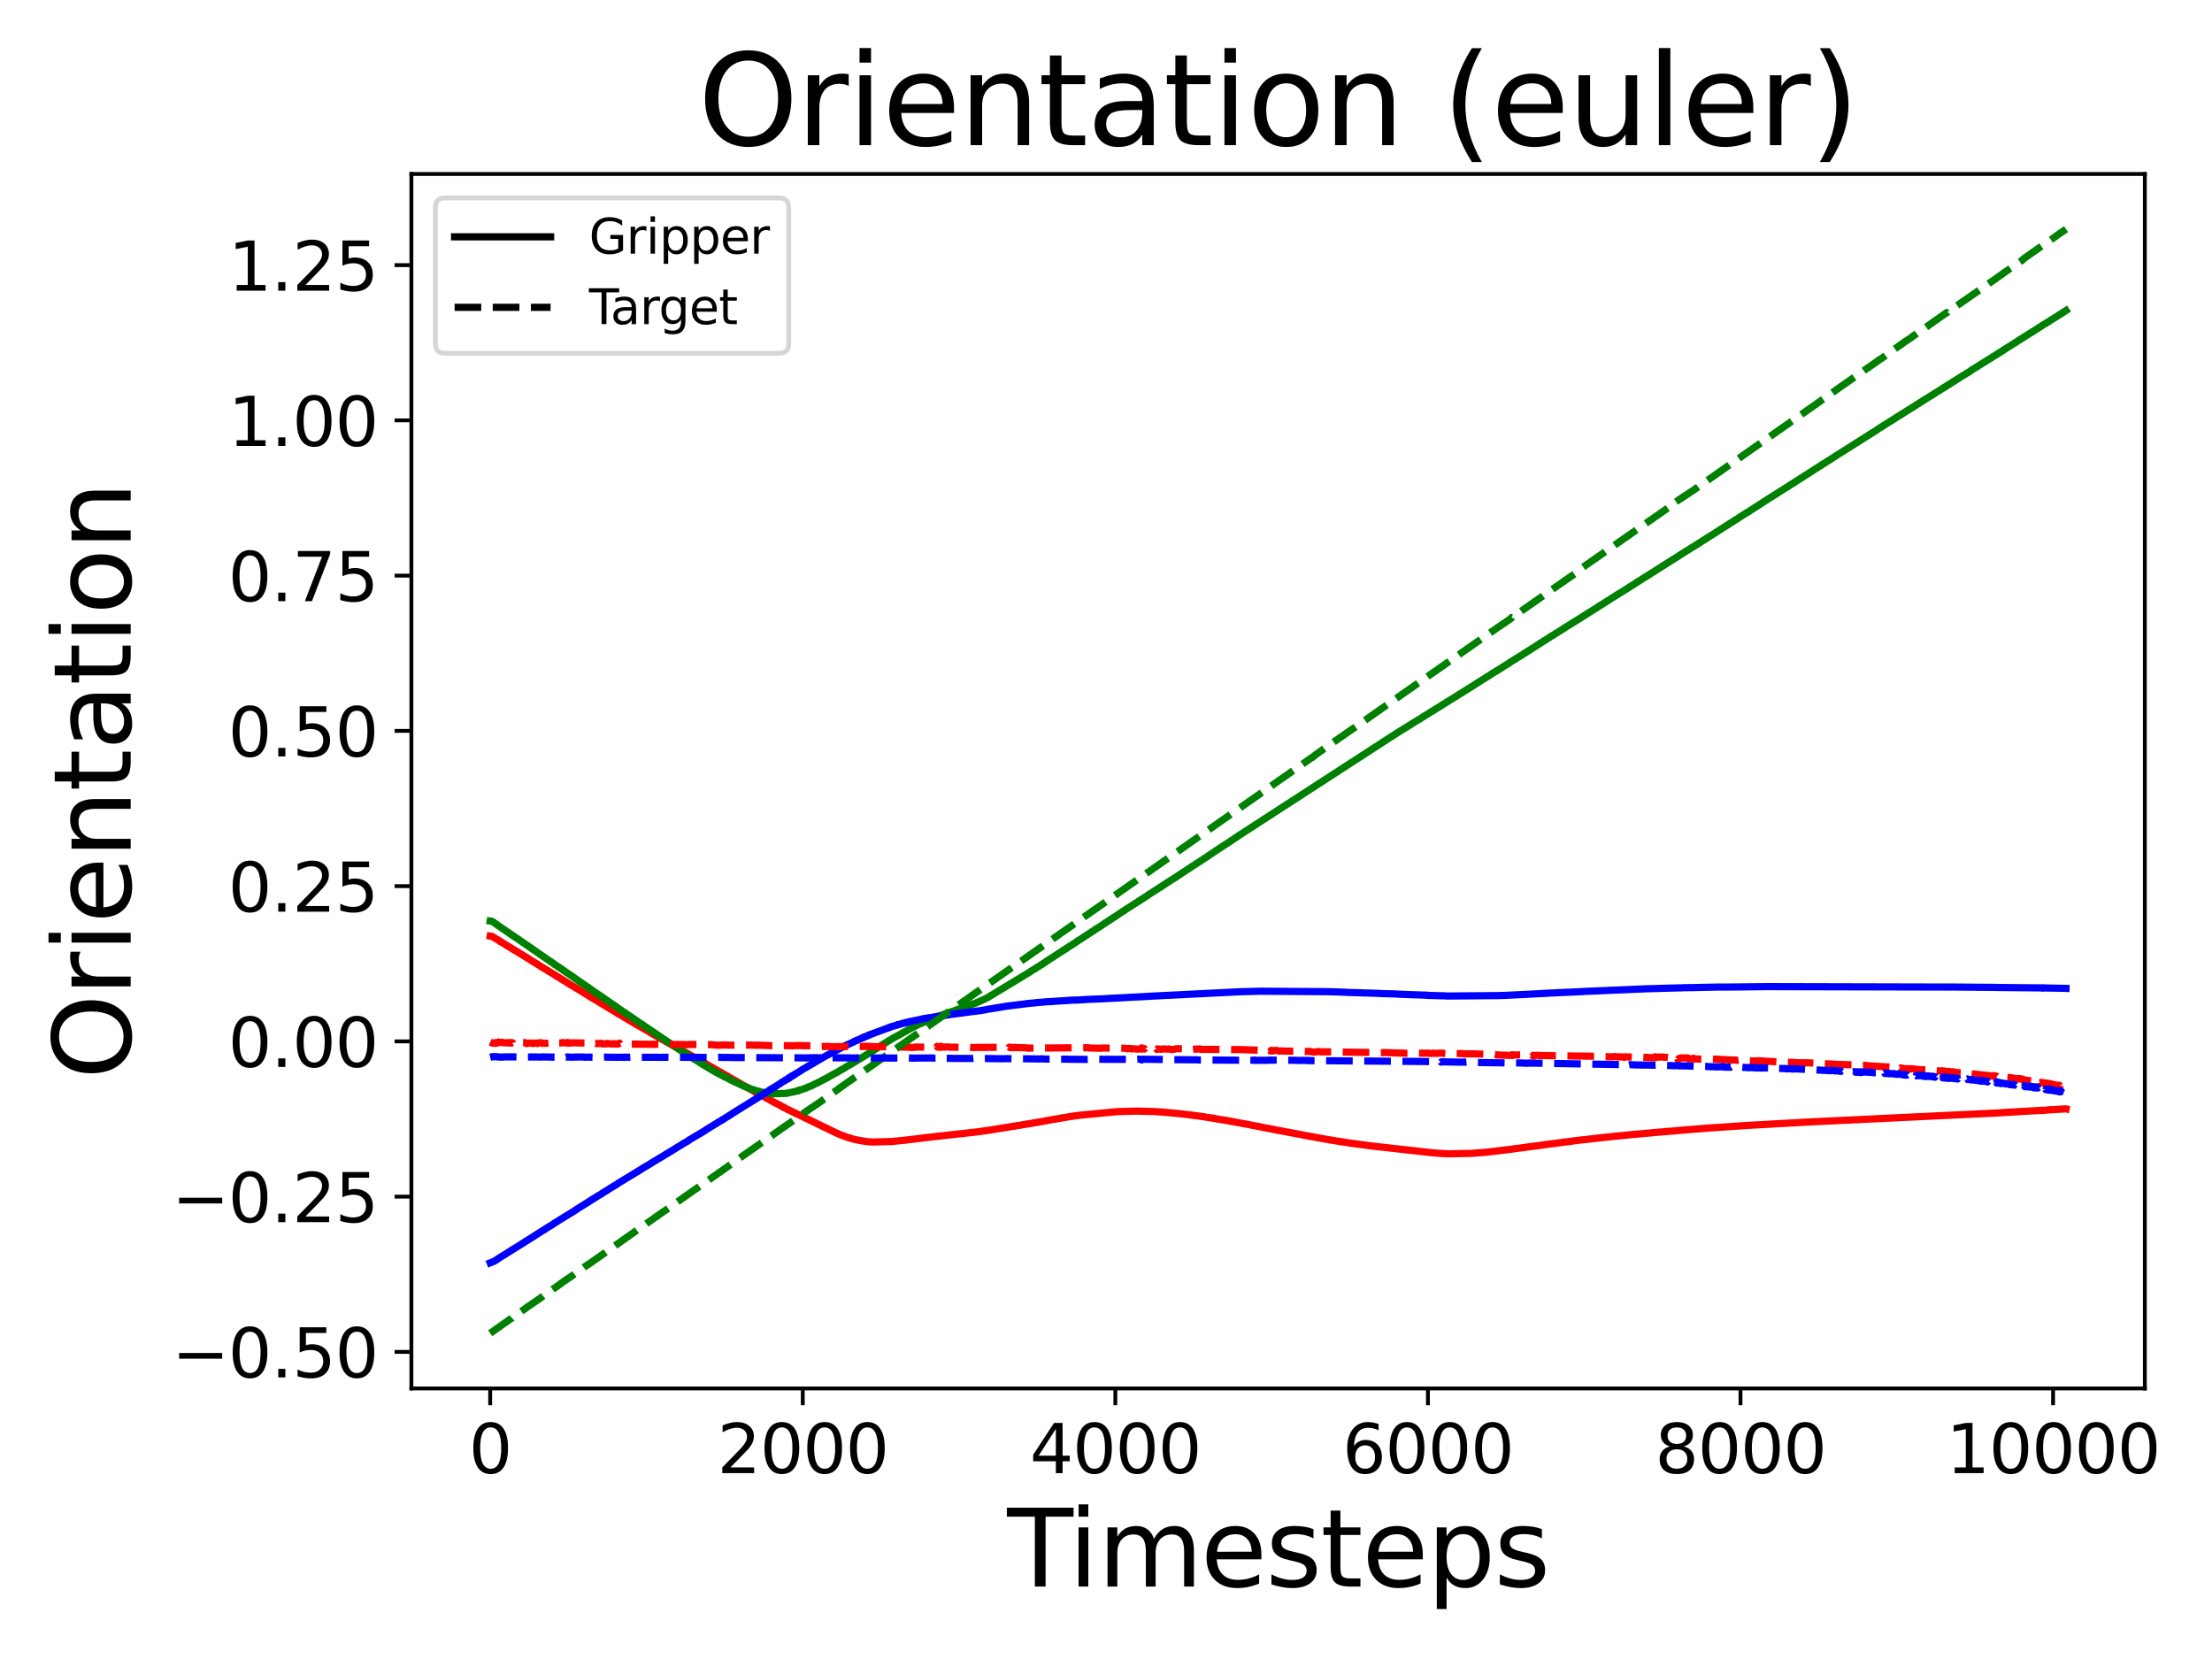 <?xml version="1.0" encoding="utf-8" standalone="no"?>
<!DOCTYPE svg PUBLIC "-//W3C//DTD SVG 1.1//EN"
  "http://www.w3.org/Graphics/SVG/1.1/DTD/svg11.dtd">
<svg xmlns:xlink="http://www.w3.org/1999/xlink" width="460.8pt" height="345.6pt" viewBox="0 0 460.8 345.6" xmlns="http://www.w3.org/2000/svg" version="1.1">
 <defs>
  <style type="text/css">*{stroke-linejoin: round; stroke-linecap: butt}</style>
 </defs>
 <g id="figure_1">
  <g id="patch_1">
   <path d="M 0 345.6 
L 460.8 345.6 
L 460.8 0 
L 0 0 
z
" style="fill: #ffffff"/>
  </g>
  <g id="axes_1">
   <g id="patch_2">
    <path d="M 85.7 289.24 
L 446.81 289.24 
L 446.81 36.24 
L 85.7 36.24 
z
" style="fill: #ffffff"/>
   </g>
   <g id="matplotlib.axis_1">
    <g id="xtick_1">
     <g id="line2d_1">
      <defs>
       <path id="m5c012b71be" d="M 0 0 
L 0 3.5 
" style="stroke: #000000; stroke-width: 0.8"/>
      </defs>
      <g>
       <use xlink:href="#m5c012b71be" x="102.114" y="289.24" style="stroke: #000000; stroke-width: 0.8"/>
      </g>
     </g>
     <g id="text_1">
      <!-- 0 -->
      <g transform="translate(97.66 306.878) scale(0.14 -0.14)">
       <defs>
        <path id="DejaVuSans-30" d="M 2034 4250 
Q 1547 4250 1301 3770 
Q 1056 3291 1056 2328 
Q 1056 1369 1301 889 
Q 1547 409 2034 409 
Q 2525 409 2770 889 
Q 3016 1369 3016 2328 
Q 3016 3291 2770 3770 
Q 2525 4250 2034 4250 
z
M 2034 4750 
Q 2819 4750 3233 4129 
Q 3647 3509 3647 2328 
Q 3647 1150 3233 529 
Q 2819 -91 2034 -91 
Q 1250 -91 836 529 
Q 422 1150 422 2328 
Q 422 3509 836 4129 
Q 1250 4750 2034 4750 
z
" transform="scale(0.016)"/>
       </defs>
       <use xlink:href="#DejaVuSans-30"/>
      </g>
     </g>
    </g>
    <g id="xtick_2">
     <g id="line2d_2">
      <g>
       <use xlink:href="#m5c012b71be" x="167.23" y="289.24" style="stroke: #000000; stroke-width: 0.8"/>
      </g>
     </g>
     <g id="text_2">
      <!-- 2000 -->
      <g transform="translate(149.415 306.878) scale(0.14 -0.14)">
       <defs>
        <path id="DejaVuSans-32" d="M 1228 531 
L 3431 531 
L 3431 0 
L 469 0 
L 469 531 
Q 828 903 1448 1529 
Q 2069 2156 2228 2338 
Q 2531 2678 2651 2914 
Q 2772 3150 2772 3378 
Q 2772 3750 2511 3984 
Q 2250 4219 1831 4219 
Q 1534 4219 1204 4116 
Q 875 4013 500 3803 
L 500 4441 
Q 881 4594 1212 4672 
Q 1544 4750 1819 4750 
Q 2544 4750 2975 4387 
Q 3406 4025 3406 3419 
Q 3406 3131 3298 2873 
Q 3191 2616 2906 2266 
Q 2828 2175 2409 1742 
Q 1991 1309 1228 531 
z
" transform="scale(0.016)"/>
       </defs>
       <use xlink:href="#DejaVuSans-32"/>
       <use xlink:href="#DejaVuSans-30" x="63.623"/>
       <use xlink:href="#DejaVuSans-30" x="127.246"/>
       <use xlink:href="#DejaVuSans-30" x="190.869"/>
      </g>
     </g>
    </g>
    <g id="xtick_3">
     <g id="line2d_3">
      <g>
       <use xlink:href="#m5c012b71be" x="232.346" y="289.24" style="stroke: #000000; stroke-width: 0.8"/>
      </g>
     </g>
     <g id="text_3">
      <!-- 4000 -->
      <g transform="translate(214.531 306.878) scale(0.14 -0.14)">
       <defs>
        <path id="DejaVuSans-34" d="M 2419 4116 
L 825 1625 
L 2419 1625 
L 2419 4116 
z
M 2253 4666 
L 3047 4666 
L 3047 1625 
L 3713 1625 
L 3713 1100 
L 3047 1100 
L 3047 0 
L 2419 0 
L 2419 1100 
L 313 1100 
L 313 1709 
L 2253 4666 
z
" transform="scale(0.016)"/>
       </defs>
       <use xlink:href="#DejaVuSans-34"/>
       <use xlink:href="#DejaVuSans-30" x="63.623"/>
       <use xlink:href="#DejaVuSans-30" x="127.246"/>
       <use xlink:href="#DejaVuSans-30" x="190.869"/>
      </g>
     </g>
    </g>
    <g id="xtick_4">
     <g id="line2d_4">
      <g>
       <use xlink:href="#m5c012b71be" x="297.462" y="289.24" style="stroke: #000000; stroke-width: 0.8"/>
      </g>
     </g>
     <g id="text_4">
      <!-- 6000 -->
      <g transform="translate(279.647 306.878) scale(0.14 -0.14)">
       <defs>
        <path id="DejaVuSans-36" d="M 2113 2584 
Q 1688 2584 1439 2293 
Q 1191 2003 1191 1497 
Q 1191 994 1439 701 
Q 1688 409 2113 409 
Q 2538 409 2786 701 
Q 3034 994 3034 1497 
Q 3034 2003 2786 2293 
Q 2538 2584 2113 2584 
z
M 3366 4563 
L 3366 3988 
Q 3128 4100 2886 4159 
Q 2644 4219 2406 4219 
Q 1781 4219 1451 3797 
Q 1122 3375 1075 2522 
Q 1259 2794 1537 2939 
Q 1816 3084 2150 3084 
Q 2853 3084 3261 2657 
Q 3669 2231 3669 1497 
Q 3669 778 3244 343 
Q 2819 -91 2113 -91 
Q 1303 -91 875 529 
Q 447 1150 447 2328 
Q 447 3434 972 4092 
Q 1497 4750 2381 4750 
Q 2619 4750 2861 4703 
Q 3103 4656 3366 4563 
z
" transform="scale(0.016)"/>
       </defs>
       <use xlink:href="#DejaVuSans-36"/>
       <use xlink:href="#DejaVuSans-30" x="63.623"/>
       <use xlink:href="#DejaVuSans-30" x="127.246"/>
       <use xlink:href="#DejaVuSans-30" x="190.869"/>
      </g>
     </g>
    </g>
    <g id="xtick_5">
     <g id="line2d_5">
      <g>
       <use xlink:href="#m5c012b71be" x="362.578" y="289.24" style="stroke: #000000; stroke-width: 0.8"/>
      </g>
     </g>
     <g id="text_5">
      <!-- 8000 -->
      <g transform="translate(344.763 306.878) scale(0.14 -0.14)">
       <defs>
        <path id="DejaVuSans-38" d="M 2034 2216 
Q 1584 2216 1326 1975 
Q 1069 1734 1069 1313 
Q 1069 891 1326 650 
Q 1584 409 2034 409 
Q 2484 409 2743 651 
Q 3003 894 3003 1313 
Q 3003 1734 2745 1975 
Q 2488 2216 2034 2216 
z
M 1403 2484 
Q 997 2584 770 2862 
Q 544 3141 544 3541 
Q 544 4100 942 4425 
Q 1341 4750 2034 4750 
Q 2731 4750 3128 4425 
Q 3525 4100 3525 3541 
Q 3525 3141 3298 2862 
Q 3072 2584 2669 2484 
Q 3125 2378 3379 2068 
Q 3634 1759 3634 1313 
Q 3634 634 3220 271 
Q 2806 -91 2034 -91 
Q 1263 -91 848 271 
Q 434 634 434 1313 
Q 434 1759 690 2068 
Q 947 2378 1403 2484 
z
M 1172 3481 
Q 1172 3119 1398 2916 
Q 1625 2713 2034 2713 
Q 2441 2713 2670 2916 
Q 2900 3119 2900 3481 
Q 2900 3844 2670 4047 
Q 2441 4250 2034 4250 
Q 1625 4250 1398 4047 
Q 1172 3844 1172 3481 
z
" transform="scale(0.016)"/>
       </defs>
       <use xlink:href="#DejaVuSans-38"/>
       <use xlink:href="#DejaVuSans-30" x="63.623"/>
       <use xlink:href="#DejaVuSans-30" x="127.246"/>
       <use xlink:href="#DejaVuSans-30" x="190.869"/>
      </g>
     </g>
    </g>
    <g id="xtick_6">
     <g id="line2d_6">
      <g>
       <use xlink:href="#m5c012b71be" x="427.694" y="289.24" style="stroke: #000000; stroke-width: 0.8"/>
      </g>
     </g>
     <g id="text_6">
      <!-- 10000 -->
      <g transform="translate(405.425 306.878) scale(0.14 -0.14)">
       <defs>
        <path id="DejaVuSans-31" d="M 794 531 
L 1825 531 
L 1825 4091 
L 703 3866 
L 703 4441 
L 1819 4666 
L 2450 4666 
L 2450 531 
L 3481 531 
L 3481 0 
L 794 0 
L 794 531 
z
" transform="scale(0.016)"/>
       </defs>
       <use xlink:href="#DejaVuSans-31"/>
       <use xlink:href="#DejaVuSans-30" x="63.623"/>
       <use xlink:href="#DejaVuSans-30" x="127.246"/>
       <use xlink:href="#DejaVuSans-30" x="190.869"/>
       <use xlink:href="#DejaVuSans-30" x="254.492"/>
      </g>
     </g>
    </g>
    <g id="text_7">
     <!-- Timesteps -->
     <g transform="translate(209.816 330.506) scale(0.22 -0.22)">
      <defs>
       <path id="DejaVuSans-54" d="M -19 4666 
L 3928 4666 
L 3928 4134 
L 2272 4134 
L 2272 0 
L 1638 0 
L 1638 4134 
L -19 4134 
L -19 4666 
z
" transform="scale(0.016)"/>
       <path id="DejaVuSans-69" d="M 603 3500 
L 1178 3500 
L 1178 0 
L 603 0 
L 603 3500 
z
M 603 4863 
L 1178 4863 
L 1178 4134 
L 603 4134 
L 603 4863 
z
" transform="scale(0.016)"/>
       <path id="DejaVuSans-6d" d="M 3328 2828 
Q 3544 3216 3844 3400 
Q 4144 3584 4550 3584 
Q 5097 3584 5394 3201 
Q 5691 2819 5691 2113 
L 5691 0 
L 5113 0 
L 5113 2094 
Q 5113 2597 4934 2840 
Q 4756 3084 4391 3084 
Q 3944 3084 3684 2787 
Q 3425 2491 3425 1978 
L 3425 0 
L 2847 0 
L 2847 2094 
Q 2847 2600 2669 2842 
Q 2491 3084 2119 3084 
Q 1678 3084 1418 2786 
Q 1159 2488 1159 1978 
L 1159 0 
L 581 0 
L 581 3500 
L 1159 3500 
L 1159 2956 
Q 1356 3278 1631 3431 
Q 1906 3584 2284 3584 
Q 2666 3584 2933 3390 
Q 3200 3197 3328 2828 
z
" transform="scale(0.016)"/>
       <path id="DejaVuSans-65" d="M 3597 1894 
L 3597 1613 
L 953 1613 
Q 991 1019 1311 708 
Q 1631 397 2203 397 
Q 2534 397 2845 478 
Q 3156 559 3463 722 
L 3463 178 
Q 3153 47 2828 -22 
Q 2503 -91 2169 -91 
Q 1331 -91 842 396 
Q 353 884 353 1716 
Q 353 2575 817 3079 
Q 1281 3584 2069 3584 
Q 2775 3584 3186 3129 
Q 3597 2675 3597 1894 
z
M 3022 2063 
Q 3016 2534 2758 2815 
Q 2500 3097 2075 3097 
Q 1594 3097 1305 2825 
Q 1016 2553 972 2059 
L 3022 2063 
z
" transform="scale(0.016)"/>
       <path id="DejaVuSans-73" d="M 2834 3397 
L 2834 2853 
Q 2591 2978 2328 3040 
Q 2066 3103 1784 3103 
Q 1356 3103 1142 2972 
Q 928 2841 928 2578 
Q 928 2378 1081 2264 
Q 1234 2150 1697 2047 
L 1894 2003 
Q 2506 1872 2764 1633 
Q 3022 1394 3022 966 
Q 3022 478 2636 193 
Q 2250 -91 1575 -91 
Q 1294 -91 989 -36 
Q 684 19 347 128 
L 347 722 
Q 666 556 975 473 
Q 1284 391 1588 391 
Q 1994 391 2212 530 
Q 2431 669 2431 922 
Q 2431 1156 2273 1281 
Q 2116 1406 1581 1522 
L 1381 1569 
Q 847 1681 609 1914 
Q 372 2147 372 2553 
Q 372 3047 722 3315 
Q 1072 3584 1716 3584 
Q 2034 3584 2315 3537 
Q 2597 3491 2834 3397 
z
" transform="scale(0.016)"/>
       <path id="DejaVuSans-74" d="M 1172 4494 
L 1172 3500 
L 2356 3500 
L 2356 3053 
L 1172 3053 
L 1172 1153 
Q 1172 725 1289 603 
Q 1406 481 1766 481 
L 2356 481 
L 2356 0 
L 1766 0 
Q 1100 0 847 248 
Q 594 497 594 1153 
L 594 3053 
L 172 3053 
L 172 3500 
L 594 3500 
L 594 4494 
L 1172 4494 
z
" transform="scale(0.016)"/>
       <path id="DejaVuSans-70" d="M 1159 525 
L 1159 -1331 
L 581 -1331 
L 581 3500 
L 1159 3500 
L 1159 2969 
Q 1341 3281 1617 3432 
Q 1894 3584 2278 3584 
Q 2916 3584 3314 3078 
Q 3713 2572 3713 1747 
Q 3713 922 3314 415 
Q 2916 -91 2278 -91 
Q 1894 -91 1617 61 
Q 1341 213 1159 525 
z
M 3116 1747 
Q 3116 2381 2855 2742 
Q 2594 3103 2138 3103 
Q 1681 3103 1420 2742 
Q 1159 2381 1159 1747 
Q 1159 1113 1420 752 
Q 1681 391 2138 391 
Q 2594 391 2855 752 
Q 3116 1113 3116 1747 
z
" transform="scale(0.016)"/>
      </defs>
      <use xlink:href="#DejaVuSans-54"/>
      <use xlink:href="#DejaVuSans-69" x="57.959"/>
      <use xlink:href="#DejaVuSans-6d" x="85.742"/>
      <use xlink:href="#DejaVuSans-65" x="183.154"/>
      <use xlink:href="#DejaVuSans-73" x="244.678"/>
      <use xlink:href="#DejaVuSans-74" x="296.777"/>
      <use xlink:href="#DejaVuSans-65" x="335.986"/>
      <use xlink:href="#DejaVuSans-70" x="397.51"/>
      <use xlink:href="#DejaVuSans-73" x="460.986"/>
     </g>
    </g>
   </g>
   <g id="matplotlib.axis_2">
    <g id="ytick_1">
     <g id="line2d_7">
      <defs>
       <path id="m571a671b30" d="M 0 0 
L -3.5 0 
" style="stroke: #000000; stroke-width: 0.8"/>
      </defs>
      <g>
       <use xlink:href="#m571a671b30" x="85.7" y="281.621" style="stroke: #000000; stroke-width: 0.8"/>
      </g>
     </g>
     <g id="text_8">
      <!-- −0.50 -->
      <g transform="translate(35.797 286.939) scale(0.14 -0.14)">
       <defs>
        <path id="DejaVuSans-2212" d="M 678 2272 
L 4684 2272 
L 4684 1741 
L 678 1741 
L 678 2272 
z
" transform="scale(0.016)"/>
        <path id="DejaVuSans-2e" d="M 684 794 
L 1344 794 
L 1344 0 
L 684 0 
L 684 794 
z
" transform="scale(0.016)"/>
        <path id="DejaVuSans-35" d="M 691 4666 
L 3169 4666 
L 3169 4134 
L 1269 4134 
L 1269 2991 
Q 1406 3038 1543 3061 
Q 1681 3084 1819 3084 
Q 2600 3084 3056 2656 
Q 3513 2228 3513 1497 
Q 3513 744 3044 326 
Q 2575 -91 1722 -91 
Q 1428 -91 1123 -41 
Q 819 9 494 109 
L 494 744 
Q 775 591 1075 516 
Q 1375 441 1709 441 
Q 2250 441 2565 725 
Q 2881 1009 2881 1497 
Q 2881 1984 2565 2268 
Q 2250 2553 1709 2553 
Q 1456 2553 1204 2497 
Q 953 2441 691 2322 
L 691 4666 
z
" transform="scale(0.016)"/>
       </defs>
       <use xlink:href="#DejaVuSans-2212"/>
       <use xlink:href="#DejaVuSans-30" x="83.789"/>
       <use xlink:href="#DejaVuSans-2e" x="147.412"/>
       <use xlink:href="#DejaVuSans-35" x="179.199"/>
       <use xlink:href="#DejaVuSans-30" x="242.822"/>
      </g>
     </g>
    </g>
    <g id="ytick_2">
     <g id="line2d_8">
      <g>
       <use xlink:href="#m571a671b30" x="85.7" y="249.28" style="stroke: #000000; stroke-width: 0.8"/>
      </g>
     </g>
     <g id="text_9">
      <!-- −0.25 -->
      <g transform="translate(35.797 254.599) scale(0.14 -0.14)">
       <use xlink:href="#DejaVuSans-2212"/>
       <use xlink:href="#DejaVuSans-30" x="83.789"/>
       <use xlink:href="#DejaVuSans-2e" x="147.412"/>
       <use xlink:href="#DejaVuSans-32" x="179.199"/>
       <use xlink:href="#DejaVuSans-35" x="242.822"/>
      </g>
     </g>
    </g>
    <g id="ytick_3">
     <g id="line2d_9">
      <g>
       <use xlink:href="#m571a671b30" x="85.7" y="216.939" style="stroke: #000000; stroke-width: 0.8"/>
      </g>
     </g>
     <g id="text_10">
      <!-- 0.00 -->
      <g transform="translate(47.528 222.258) scale(0.14 -0.14)">
       <use xlink:href="#DejaVuSans-30"/>
       <use xlink:href="#DejaVuSans-2e" x="63.623"/>
       <use xlink:href="#DejaVuSans-30" x="95.41"/>
       <use xlink:href="#DejaVuSans-30" x="159.033"/>
      </g>
     </g>
    </g>
    <g id="ytick_4">
     <g id="line2d_10">
      <g>
       <use xlink:href="#m571a671b30" x="85.7" y="184.598" style="stroke: #000000; stroke-width: 0.8"/>
      </g>
     </g>
     <g id="text_11">
      <!-- 0.25 -->
      <g transform="translate(47.528 189.917) scale(0.14 -0.14)">
       <use xlink:href="#DejaVuSans-30"/>
       <use xlink:href="#DejaVuSans-2e" x="63.623"/>
       <use xlink:href="#DejaVuSans-32" x="95.41"/>
       <use xlink:href="#DejaVuSans-35" x="159.033"/>
      </g>
     </g>
    </g>
    <g id="ytick_5">
     <g id="line2d_11">
      <g>
       <use xlink:href="#m571a671b30" x="85.7" y="152.257" style="stroke: #000000; stroke-width: 0.8"/>
      </g>
     </g>
     <g id="text_12">
      <!-- 0.50 -->
      <g transform="translate(47.528 157.576) scale(0.14 -0.14)">
       <use xlink:href="#DejaVuSans-30"/>
       <use xlink:href="#DejaVuSans-2e" x="63.623"/>
       <use xlink:href="#DejaVuSans-35" x="95.41"/>
       <use xlink:href="#DejaVuSans-30" x="159.033"/>
      </g>
     </g>
    </g>
    <g id="ytick_6">
     <g id="line2d_12">
      <g>
       <use xlink:href="#m571a671b30" x="85.7" y="119.916" style="stroke: #000000; stroke-width: 0.8"/>
      </g>
     </g>
     <g id="text_13">
      <!-- 0.75 -->
      <g transform="translate(47.528 125.235) scale(0.14 -0.14)">
       <defs>
        <path id="DejaVuSans-37" d="M 525 4666 
L 3525 4666 
L 3525 4397 
L 1831 0 
L 1172 0 
L 2766 4134 
L 525 4134 
L 525 4666 
z
" transform="scale(0.016)"/>
       </defs>
       <use xlink:href="#DejaVuSans-30"/>
       <use xlink:href="#DejaVuSans-2e" x="63.623"/>
       <use xlink:href="#DejaVuSans-37" x="95.41"/>
       <use xlink:href="#DejaVuSans-35" x="159.033"/>
      </g>
     </g>
    </g>
    <g id="ytick_7">
     <g id="line2d_13">
      <g>
       <use xlink:href="#m571a671b30" x="85.7" y="87.575" style="stroke: #000000; stroke-width: 0.8"/>
      </g>
     </g>
     <g id="text_14">
      <!-- 1.00 -->
      <g transform="translate(47.528 92.894) scale(0.14 -0.14)">
       <use xlink:href="#DejaVuSans-31"/>
       <use xlink:href="#DejaVuSans-2e" x="63.623"/>
       <use xlink:href="#DejaVuSans-30" x="95.41"/>
       <use xlink:href="#DejaVuSans-30" x="159.033"/>
      </g>
     </g>
    </g>
    <g id="ytick_8">
     <g id="line2d_14">
      <g>
       <use xlink:href="#m571a671b30" x="85.7" y="55.234" style="stroke: #000000; stroke-width: 0.8"/>
      </g>
     </g>
     <g id="text_15">
      <!-- 1.25 -->
      <g transform="translate(47.528 60.553) scale(0.14 -0.14)">
       <use xlink:href="#DejaVuSans-31"/>
       <use xlink:href="#DejaVuSans-2e" x="63.623"/>
       <use xlink:href="#DejaVuSans-32" x="95.41"/>
       <use xlink:href="#DejaVuSans-35" x="159.033"/>
      </g>
     </g>
    </g>
    <g id="text_16">
     <!-- Orientation -->
     <g transform="translate(27.221 224.84) rotate(-90) scale(0.22 -0.22)">
      <defs>
       <path id="DejaVuSans-4f" d="M 2522 4238 
Q 1834 4238 1429 3725 
Q 1025 3213 1025 2328 
Q 1025 1447 1429 934 
Q 1834 422 2522 422 
Q 3209 422 3611 934 
Q 4013 1447 4013 2328 
Q 4013 3213 3611 3725 
Q 3209 4238 2522 4238 
z
M 2522 4750 
Q 3503 4750 4090 4092 
Q 4678 3434 4678 2328 
Q 4678 1225 4090 567 
Q 3503 -91 2522 -91 
Q 1538 -91 948 565 
Q 359 1222 359 2328 
Q 359 3434 948 4092 
Q 1538 4750 2522 4750 
z
" transform="scale(0.016)"/>
       <path id="DejaVuSans-72" d="M 2631 2963 
Q 2534 3019 2420 3045 
Q 2306 3072 2169 3072 
Q 1681 3072 1420 2755 
Q 1159 2438 1159 1844 
L 1159 0 
L 581 0 
L 581 3500 
L 1159 3500 
L 1159 2956 
Q 1341 3275 1631 3429 
Q 1922 3584 2338 3584 
Q 2397 3584 2469 3576 
Q 2541 3569 2628 3553 
L 2631 2963 
z
" transform="scale(0.016)"/>
       <path id="DejaVuSans-6e" d="M 3513 2113 
L 3513 0 
L 2938 0 
L 2938 2094 
Q 2938 2591 2744 2837 
Q 2550 3084 2163 3084 
Q 1697 3084 1428 2787 
Q 1159 2491 1159 1978 
L 1159 0 
L 581 0 
L 581 3500 
L 1159 3500 
L 1159 2956 
Q 1366 3272 1645 3428 
Q 1925 3584 2291 3584 
Q 2894 3584 3203 3211 
Q 3513 2838 3513 2113 
z
" transform="scale(0.016)"/>
       <path id="DejaVuSans-61" d="M 2194 1759 
Q 1497 1759 1228 1600 
Q 959 1441 959 1056 
Q 959 750 1161 570 
Q 1363 391 1709 391 
Q 2188 391 2477 730 
Q 2766 1069 2766 1631 
L 2766 1759 
L 2194 1759 
z
M 3341 1997 
L 3341 0 
L 2766 0 
L 2766 531 
Q 2569 213 2275 61 
Q 1981 -91 1556 -91 
Q 1019 -91 701 211 
Q 384 513 384 1019 
Q 384 1609 779 1909 
Q 1175 2209 1959 2209 
L 2766 2209 
L 2766 2266 
Q 2766 2663 2505 2880 
Q 2244 3097 1772 3097 
Q 1472 3097 1187 3025 
Q 903 2953 641 2809 
L 641 3341 
Q 956 3463 1253 3523 
Q 1550 3584 1831 3584 
Q 2591 3584 2966 3190 
Q 3341 2797 3341 1997 
z
" transform="scale(0.016)"/>
       <path id="DejaVuSans-6f" d="M 1959 3097 
Q 1497 3097 1228 2736 
Q 959 2375 959 1747 
Q 959 1119 1226 758 
Q 1494 397 1959 397 
Q 2419 397 2687 759 
Q 2956 1122 2956 1747 
Q 2956 2369 2687 2733 
Q 2419 3097 1959 3097 
z
M 1959 3584 
Q 2709 3584 3137 3096 
Q 3566 2609 3566 1747 
Q 3566 888 3137 398 
Q 2709 -91 1959 -91 
Q 1206 -91 779 398 
Q 353 888 353 1747 
Q 353 2609 779 3096 
Q 1206 3584 1959 3584 
z
" transform="scale(0.016)"/>
      </defs>
      <use xlink:href="#DejaVuSans-4f"/>
      <use xlink:href="#DejaVuSans-72" x="78.711"/>
      <use xlink:href="#DejaVuSans-69" x="119.824"/>
      <use xlink:href="#DejaVuSans-65" x="147.607"/>
      <use xlink:href="#DejaVuSans-6e" x="209.131"/>
      <use xlink:href="#DejaVuSans-74" x="272.51"/>
      <use xlink:href="#DejaVuSans-61" x="311.719"/>
      <use xlink:href="#DejaVuSans-74" x="372.998"/>
      <use xlink:href="#DejaVuSans-69" x="412.207"/>
      <use xlink:href="#DejaVuSans-6f" x="439.99"/>
      <use xlink:href="#DejaVuSans-6e" x="501.172"/>
     </g>
    </g>
   </g>
   <g id="line2d_15">
    <path d="M 102.114 195.002 
L 102.57 195.078 
L 102.733 195.24 
L 102.928 195.312 
L 103.058 195.41 
L 104.035 195.987 
L 104.198 196.148 
L 104.426 196.22 
L 104.589 196.345 
L 105.272 196.754 
L 105.435 196.881 
L 105.598 196.98 
L 105.793 197.08 
L 105.956 197.182 
L 106.412 197.463 
L 106.575 197.555 
L 106.933 197.801 
L 107.128 197.882 
L 107.421 198.09 
L 107.584 198.167 
L 107.844 198.314 
L 107.942 198.371 
L 108.105 198.495 
L 108.3 198.599 
L 108.691 198.854 
L 109.863 199.561 
L 110.026 199.657 
L 110.221 199.799 
L 110.807 200.166 
L 110.97 200.256 
L 111.165 200.383 
L 111.328 200.471 
L 111.621 200.679 
L 111.816 200.767 
L 112.077 200.949 
L 112.663 201.326 
L 112.826 201.428 
L 113.933 202.086 
L 114.128 202.224 
L 114.291 202.32 
L 114.616 202.516 
L 114.779 202.596 
L 115.072 202.802 
L 115.268 202.898 
L 115.658 203.152 
L 115.821 203.241 
L 116.049 203.408 
L 116.212 203.488 
L 116.472 203.657 
L 116.635 203.742 
L 116.895 203.922 
L 117.058 204.001 
L 117.286 204.157 
L 117.449 204.254 
L 117.709 204.427 
L 117.872 204.523 
L 118.198 204.723 
L 118.328 204.822 
L 119.402 205.467 
L 119.598 205.561 
L 119.826 205.724 
L 119.988 205.81 
L 120.184 205.93 
L 120.347 206.019 
L 120.542 206.145 
L 120.737 206.268 
L 120.9 206.363 
L 121.128 206.536 
L 121.323 206.615 
L 121.551 206.777 
L 121.747 206.867 
L 122.04 207.092 
L 122.235 207.176 
L 122.528 207.371 
L 122.658 207.478 
L 123.374 207.897 
L 123.537 207.995 
L 124.612 208.632 
L 124.774 208.723 
L 125.035 208.914 
L 125.588 209.224 
L 125.849 209.408 
L 126.077 209.516 
L 126.337 209.687 
L 126.5 209.762 
L 126.793 209.97 
L 126.988 210.056 
L 127.347 210.311 
L 127.542 210.393 
L 127.835 210.605 
L 128.095 210.706 
L 128.323 210.883 
L 128.486 210.97 
L 128.747 211.165 
L 129.105 211.353 
L 129.365 211.528 
L 129.528 211.588 
L 129.723 211.739 
L 129.886 211.787 
L 130.081 211.943 
L 130.96 212.463 
L 131.123 212.543 
L 131.351 212.707 
L 131.547 212.786 
L 131.84 213.005 
L 132.035 213.072 
L 132.295 213.283 
L 132.784 213.497 
L 132.979 213.646 
L 133.305 213.837 
L 133.467 213.918 
L 133.826 214.137 
L 134.9 214.75 
L 135.063 214.832 
L 135.226 214.941 
L 135.421 215.035 
L 135.649 215.216 
L 135.877 215.321 
L 136.626 215.777 
L 136.788 215.864 
L 137.244 216.13 
L 137.407 216.204 
L 137.7 216.414 
L 137.895 216.472 
L 138.091 216.619 
L 138.514 216.833 
L 138.742 217.008 
L 139.002 217.111 
L 140.467 217.95 
L 140.63 218.029 
L 140.826 218.16 
L 141.053 218.266 
L 142.16 218.884 
L 142.421 219.034 
L 142.584 219.112 
L 142.779 219.247 
L 142.942 219.311 
L 143.137 219.418 
L 143.3 219.503 
L 143.528 219.673 
L 143.756 219.758 
L 143.919 219.883 
L 144.146 219.983 
L 144.309 220.082 
L 144.57 220.235 
L 144.732 220.308 
L 144.895 220.417 
L 145.091 220.513 
L 145.253 220.6 
L 145.351 220.649 
L 145.514 220.766 
L 145.709 220.86 
L 146.132 221.137 
L 146.328 221.231 
L 146.686 221.477 
L 146.881 221.489 
L 147.044 221.648 
L 147.272 221.752 
L 147.402 221.833 
L 147.63 221.944 
L 147.923 222.173 
L 148.184 222.268 
L 148.412 222.393 
L 148.607 222.493 
L 148.965 222.757 
L 149.225 222.857 
L 149.453 223.008 
L 149.616 223.094 
L 149.812 223.213 
L 150.039 223.314 
L 150.17 223.417 
L 150.202 223.396 
L 150.332 223.503 
L 150.756 223.743 
L 150.886 223.784 
L 151.049 223.933 
L 151.277 224.03 
L 151.407 224.122 
L 151.439 224.098 
L 151.57 224.173 
L 151.798 224.346 
L 151.96 224.437 
L 153.1 225.084 
L 153.263 225.18 
L 153.425 225.287 
L 153.556 225.317 
L 153.751 225.485 
L 153.979 225.565 
L 154.142 225.681 
L 154.305 225.782 
L 155.965 226.701 
L 156.16 226.826 
L 156.779 227.153 
L 157.007 227.286 
L 157.365 227.53 
L 157.625 227.619 
L 157.984 227.845 
L 158.244 227.936 
L 158.407 228.075 
L 158.57 228.152 
L 158.798 228.276 
L 158.928 228.339 
L 159.091 228.458 
L 159.286 228.551 
L 160.132 229.004 
L 160.295 229.071 
L 160.491 229.221 
L 160.653 229.282 
L 161.011 229.511 
L 161.207 229.601 
L 161.598 229.803 
L 162.216 230.104 
L 162.379 230.235 
L 162.639 230.315 
L 162.802 230.44 
L 162.932 230.527 
L 163.128 230.614 
L 163.258 230.63 
L 163.421 230.794 
L 163.584 230.844 
L 163.746 230.943 
L 163.942 231.044 
L 174.36 236.088 
L 174.621 236.191 
L 175.011 236.368 
L 175.304 236.475 
L 175.5 236.545 
L 175.793 236.643 
L 175.923 236.692 
L 176.151 236.785 
L 176.411 236.897 
L 176.77 237 
L 177.16 237.105 
L 177.453 237.198 
L 177.714 237.288 
L 178.235 237.397 
L 179.146 237.597 
L 179.765 237.684 
L 179.928 237.723 
L 180.709 237.831 
L 181.718 237.901 
L 185.788 237.799 
L 186.016 237.773 
L 187.025 237.672 
L 187.546 237.612 
L 188.556 237.523 
L 188.751 237.494 
L 189.662 237.391 
L 189.923 237.348 
L 190.802 237.252 
L 191.095 237.201 
L 192.039 237.1 
L 192.3 237.055 
L 194.123 236.852 
L 195.002 236.75 
L 195.36 236.693 
L 196.435 236.583 
L 197.509 236.46 
L 198.486 236.361 
L 198.779 236.328 
L 199.169 236.273 
L 200.211 236.169 
L 200.83 236.105 
L 201.741 235.996 
L 202.523 235.908 
L 203.532 235.801 
L 206.625 235.352 
L 206.951 235.289 
L 207.667 235.181 
L 209.1 234.947 
L 209.588 234.873 
L 209.946 234.818 
L 210.793 234.675 
L 211.509 234.568 
L 211.965 234.485 
L 212.648 234.383 
L 213.202 234.28 
L 213.886 234.171 
L 215.937 233.82 
L 216.816 233.676 
L 217.076 233.633 
L 217.597 233.534 
L 218.086 233.445 
L 219.225 233.231 
L 219.941 233.122 
L 220.332 233.044 
L 220.983 232.935 
L 221.406 232.852 
L 222.09 232.747 
L 222.611 232.658 
L 223.327 232.548 
L 223.653 232.5 
L 224.369 232.395 
L 224.793 232.336 
L 232.704 231.577 
L 236.513 231.471 
L 236.937 231.473 
L 240.225 231.545 
L 240.485 231.56 
L 242.113 231.663 
L 242.667 231.708 
L 245.923 232.018 
L 246.737 232.113 
L 247.681 232.223 
L 248.071 232.282 
L 248.983 232.392 
L 249.895 232.523 
L 250.806 232.648 
L 251.295 232.736 
L 252.011 232.84 
L 252.727 232.946 
L 253.151 233.03 
L 253.802 233.135 
L 254.257 233.215 
L 254.909 233.321 
L 255.625 233.442 
L 256.211 233.544 
L 257.057 233.704 
L 257.644 233.813 
L 258.49 233.973 
L 259.076 234.078 
L 259.532 234.16 
L 260.118 234.266 
L 260.476 234.348 
L 261.062 234.457 
L 261.941 234.631 
L 262.462 234.732 
L 263.471 234.926 
L 264.025 235.036 
L 264.546 235.134 
L 265.067 235.238 
L 265.425 235.301 
L 266.141 235.454 
L 266.727 235.544 
L 266.955 235.604 
L 267.606 235.715 
L 267.997 235.796 
L 268.583 235.901 
L 271.253 236.412 
L 271.806 236.516 
L 272.262 236.608 
L 272.848 236.702 
L 273.141 236.765 
L 276.234 237.325 
L 277.146 237.477 
L 277.569 237.554 
L 277.895 237.601 
L 278.188 237.657 
L 279.197 237.816 
L 279.946 237.918 
L 280.336 237.993 
L 280.695 238.039 
L 281.118 238.112 
L 281.997 238.218 
L 282.225 238.248 
L 282.485 238.293 
L 283.788 238.468 
L 284.634 238.573 
L 284.927 238.619 
L 285.936 238.749 
L 298.048 240.107 
L 299.253 240.214 
L 299.708 240.25 
L 301.629 240.348 
L 301.857 240.36 
L 306.871 240.256 
L 307.099 240.229 
L 307.262 240.196 
L 308.955 240.09 
L 309.443 240.045 
L 310.29 239.961 
L 310.55 239.924 
L 314.066 239.499 
L 314.294 239.472 
L 315.108 239.369 
L 315.499 239.303 
L 317.355 239.068 
L 317.811 238.994 
L 318.625 238.892 
L 318.983 238.841 
L 319.732 238.749 
L 319.992 238.712 
L 321.522 238.507 
L 321.783 238.455 
L 321.978 238.435 
L 322.173 238.417 
L 322.955 238.311 
L 323.28 238.258 
L 324.159 238.163 
L 324.387 238.109 
L 325.332 238.013 
L 325.559 237.954 
L 326.569 237.847 
L 326.927 237.793 
L 328.262 237.618 
L 329.108 237.518 
L 329.499 237.464 
L 330.573 237.355 
L 330.964 237.306 
L 332.266 237.151 
L 333.211 237.055 
L 333.569 237.004 
L 334.513 236.91 
L 334.773 236.879 
L 335.62 236.798 
L 335.88 236.746 
L 336.076 236.73 
L 337.28 236.631 
L 337.573 236.596 
L 338.583 236.488 
L 338.973 236.456 
L 339.95 236.346 
L 342.327 236.146 
L 342.522 236.113 
L 342.717 236.1 
L 344.02 236 
L 344.345 235.949 
L 344.801 235.911 
L 346.169 235.807 
L 346.95 235.724 
L 348.22 235.629 
L 348.48 235.618 
L 349.49 235.518 
L 349.75 235.492 
L 350.108 235.464 
L 350.564 235.415 
L 351.996 235.306 
L 353.559 235.179 
L 355.024 235.069 
L 355.448 235.017 
L 357.043 234.916 
L 357.466 234.889 
L 358.964 234.794 
L 359.159 234.78 
L 360.689 234.671 
L 361.601 234.609 
L 361.862 234.599 
L 362.057 234.574 
L 363.782 234.465 
L 365.41 234.37 
L 367.169 234.272 
L 367.429 234.256 
L 369.317 234.154 
L 369.61 234.122 
L 371.662 234.021 
L 371.955 233.999 
L 373.778 233.895 
L 374.006 233.894 
L 375.764 233.793 
L 376.122 233.762 
L 376.35 233.753 
L 376.773 233.73 
L 376.903 233.75 
L 377.261 233.706 
L 379.443 233.612 
L 379.671 233.591 
L 381.982 233.481 
L 415.745 231.867 
L 415.875 231.866 
L 417.471 231.758 
L 417.764 231.73 
L 419.652 231.646 
L 419.815 231.624 
L 421.508 231.518 
L 421.964 231.495 
L 423.559 231.414 
L 423.722 231.388 
L 423.884 231.386 
L 425.35 231.311 
L 425.415 231.268 
L 425.447 231.339 
L 426.554 231.236 
L 426.684 231.192 
L 426.847 231.222 
L 427.238 231.152 
L 427.401 231.166 
L 428.15 231.15 
L 428.28 231.12 
L 428.573 231.103 
L 429.452 231.046 
L 429.582 231.055 
L 430.233 230.984 
L 430.396 231.016 
L 430.396 231.016 
" clip-path="url(#pd7d4570372)" style="fill: none; stroke: #ff0000; stroke-width: 1.5; stroke-linecap: square"/>
   </g>
   <g id="line2d_16">
    <path d="M 102.114 191.87 
L 102.505 191.928 
L 102.7 192.037 
L 102.798 192.102 
L 102.961 192.229 
L 103.058 192.295 
L 103.254 192.45 
L 103.416 192.539 
L 103.612 192.694 
L 103.84 192.876 
L 104.035 192.982 
L 104.328 193.18 
L 104.426 193.243 
L 104.621 193.409 
L 104.784 193.495 
L 105.044 193.673 
L 105.207 193.778 
L 105.435 193.971 
L 105.598 194.057 
L 105.858 194.243 
L 105.956 194.276 
L 106.119 194.449 
L 106.282 194.527 
L 106.607 194.768 
L 106.77 194.852 
L 106.998 195.041 
L 107.193 195.125 
L 107.421 195.315 
L 107.584 195.408 
L 107.779 195.529 
L 107.942 195.637 
L 108.268 195.868 
L 108.43 195.973 
L 108.658 196.149 
L 108.756 196.214 
L 108.951 196.354 
L 109.114 196.444 
L 109.309 196.607 
L 109.472 196.688 
L 109.7 196.872 
L 109.895 196.971 
L 110.188 197.204 
L 110.384 197.311 
L 111.002 197.77 
L 111.198 197.874 
L 111.426 198.057 
L 111.588 198.157 
L 111.784 198.303 
L 111.947 198.398 
L 112.24 198.641 
L 112.435 198.735 
L 112.793 199.023 
L 112.988 199.119 
L 113.216 199.291 
L 113.379 199.383 
L 113.64 199.607 
L 113.802 199.696 
L 114.747 200.335 
L 114.909 200.427 
L 115.072 200.573 
L 115.268 200.663 
L 115.495 200.889 
L 115.951 201.171 
L 116.179 201.346 
L 116.374 201.437 
L 116.733 201.71 
L 116.928 201.803 
L 117.156 201.993 
L 117.319 202.094 
L 117.579 202.289 
L 117.742 202.387 
L 117.97 202.569 
L 118.133 202.656 
L 118.458 202.886 
L 118.556 202.953 
L 118.784 203.116 
L 118.979 203.214 
L 119.207 203.403 
L 119.37 203.493 
L 119.565 203.644 
L 119.728 203.746 
L 120.021 203.995 
L 120.216 204.093 
L 120.444 204.282 
L 120.607 204.373 
L 120.802 204.524 
L 120.965 204.619 
L 121.161 204.759 
L 121.323 204.847 
L 121.551 205.048 
L 121.747 205.146 
L 121.974 205.331 
L 122.137 205.428 
L 122.365 205.57 
L 122.756 205.871 
L 122.919 205.963 
L 123.147 206.167 
L 123.342 206.256 
L 123.635 206.501 
L 123.83 206.598 
L 124.123 206.826 
L 124.319 206.935 
L 128.551 209.838 
L 128.649 209.889 
L 128.844 210.071 
L 130.277 211.047 
L 130.44 211.143 
L 130.667 211.343 
L 130.863 211.438 
L 132.067 212.251 
L 132.165 212.312 
L 132.393 212.518 
L 132.588 212.582 
L 132.881 212.821 
L 133.044 212.926 
L 133.305 213.122 
L 133.467 213.213 
L 133.695 213.351 
L 134.412 213.867 
L 134.574 213.961 
L 134.802 214.092 
L 135.16 214.365 
L 135.356 214.46 
L 135.584 214.676 
L 135.812 214.782 
L 136.007 214.921 
L 136.17 215.028 
L 136.398 215.201 
L 136.56 215.301 
L 136.886 215.524 
L 137.049 215.613 
L 137.244 215.766 
L 137.407 215.87 
L 137.733 216.088 
L 137.895 216.192 
L 138.253 216.456 
L 138.449 216.555 
L 138.677 216.75 
L 138.839 216.831 
L 139.067 216.988 
L 140.142 217.725 
L 140.305 217.803 
L 140.532 217.988 
L 140.728 218.073 
L 140.891 218.217 
L 141.053 218.305 
L 141.216 218.411 
L 141.509 218.64 
L 141.672 218.713 
L 141.867 218.869 
L 142.03 218.959 
L 142.258 219.09 
L 142.909 219.554 
L 143.072 219.637 
L 143.267 219.765 
L 143.43 219.859 
L 143.593 219.983 
L 143.756 220.078 
L 144.016 220.234 
L 144.114 220.281 
L 144.277 220.433 
L 144.439 220.499 
L 144.602 220.604 
L 145.807 221.369 
L 145.97 221.463 
L 146.198 221.639 
L 146.393 221.708 
L 146.556 221.85 
L 146.719 221.899 
L 146.881 222.045 
L 147.012 222.104 
L 147.402 222.344 
L 147.565 222.408 
L 147.728 222.55 
L 147.956 222.658 
L 148.086 222.754 
L 148.249 222.833 
L 148.444 222.982 
L 148.607 223.032 
L 148.9 223.211 
L 148.998 223.241 
L 149.128 223.371 
L 149.356 223.426 
L 149.518 223.556 
L 149.681 223.635 
L 150.007 223.833 
L 150.17 223.898 
L 150.3 223.96 
L 150.398 224.006 
L 150.56 224.121 
L 150.723 224.18 
L 150.886 224.318 
L 151.016 224.321 
L 151.732 224.695 
L 151.83 224.761 
L 152.025 224.872 
L 152.318 225.01 
L 152.807 225.252 
L 153.035 225.382 
L 153.328 225.469 
L 153.588 225.629 
L 153.816 225.728 
L 153.979 225.787 
L 154.077 225.866 
L 154.37 225.976 
L 154.565 226.065 
L 154.728 226.152 
L 155.021 226.301 
L 155.346 226.392 
L 155.574 226.515 
L 155.835 226.611 
L 156.225 226.777 
L 157.007 227.028 
L 157.267 227.11 
L 157.625 227.224 
L 157.886 227.314 
L 158.049 227.336 
L 158.374 227.403 
L 158.57 227.487 
L 159.188 227.612 
L 159.384 227.643 
L 159.872 227.725 
L 160.035 227.763 
L 160.36 227.802 
L 161.011 227.849 
L 163.584 227.778 
L 163.714 227.741 
L 163.877 227.754 
L 164.007 227.751 
L 164.267 227.658 
L 165.342 227.45 
L 165.83 227.34 
L 166.058 227.268 
L 166.286 227.246 
L 166.351 227.125 
L 166.416 227.17 
L 166.611 227.115 
L 166.677 227.037 
L 166.742 227.068 
L 166.97 226.984 
L 167.1 226.942 
L 167.23 226.903 
L 167.621 226.738 
L 167.946 226.66 
L 168.174 226.519 
L 168.402 226.435 
L 168.663 226.315 
L 168.956 226.251 
L 169.118 226.131 
L 169.379 226.04 
L 169.704 225.82 
L 169.835 225.788 
L 169.997 225.72 
L 170.128 225.654 
L 170.323 225.552 
L 170.584 225.441 
L 170.746 225.353 
L 170.942 225.248 
L 171.202 225.079 
L 171.43 224.99 
L 171.593 224.886 
L 171.788 224.804 
L 171.983 224.681 
L 172.342 224.528 
L 172.57 224.367 
L 172.732 224.284 
L 172.993 224.12 
L 173.221 224.024 
L 173.546 223.818 
L 173.709 223.748 
L 173.937 223.595 
L 174.197 223.495 
L 174.36 223.386 
L 174.556 223.298 
L 174.718 223.17 
L 174.881 223.072 
L 175.923 222.508 
L 176.021 222.433 
L 176.183 222.311 
L 176.346 222.217 
L 176.542 222.099 
L 176.77 221.992 
L 177.095 221.784 
L 177.323 221.685 
L 177.518 221.539 
L 177.681 221.473 
L 177.811 221.347 
L 177.844 221.362 
L 177.942 221.31 
L 178.137 221.172 
L 178.3 221.094 
L 178.56 220.931 
L 178.658 220.843 
L 178.951 220.665 
L 179.211 220.568 
L 179.407 220.385 
L 179.765 220.208 
L 179.928 220.065 
L 180.188 219.954 
L 180.351 219.802 
L 180.514 219.725 
L 180.807 219.528 
L 180.937 219.49 
L 181.132 219.312 
L 182.142 218.709 
L 182.337 218.603 
L 182.5 218.495 
L 182.663 218.404 
L 182.858 218.24 
L 183.086 218.148 
L 183.249 217.999 
L 183.346 217.947 
L 183.509 217.821 
L 183.802 217.648 
L 183.997 217.548 
L 184.356 217.287 
L 184.551 217.199 
L 185.267 216.718 
L 185.462 216.632 
L 185.853 216.382 
L 190.281 213.938 
L 190.509 213.847 
L 190.737 213.729 
L 190.867 213.674 
L 191.03 213.584 
L 191.193 213.502 
L 191.421 213.386 
L 191.681 213.287 
L 192.007 213.135 
L 192.235 213.035 
L 195.653 211.671 
L 195.946 211.564 
L 196.272 211.439 
L 196.565 211.331 
L 196.825 211.225 
L 197.118 211.132 
L 197.346 211.035 
L 197.672 210.931 
L 198.323 210.709 
L 198.616 210.621 
L 199.007 210.466 
L 199.332 210.36 
L 199.886 210.153 
L 200.374 209.991 
L 200.732 209.838 
L 201.058 209.745 
L 201.253 209.664 
L 202.588 209.181 
L 202.979 209.071 
L 203.369 208.907 
L 203.597 208.806 
L 204.379 208.462 
L 205.062 208.166 
L 205.258 208.052 
L 205.681 207.845 
L 214.504 202.511 
L 214.667 202.388 
L 214.83 202.279 
L 215.09 202.108 
L 215.253 202.023 
L 215.416 201.91 
L 215.611 201.831 
L 215.872 201.62 
L 216.393 201.322 
L 216.49 201.25 
L 216.783 201.037 
L 216.979 200.961 
L 217.207 200.778 
L 217.369 200.672 
L 217.63 200.508 
L 217.727 200.469 
L 217.89 200.314 
L 218.086 200.229 
L 218.313 200.028 
L 218.476 199.949 
L 218.802 199.723 
L 218.965 199.637 
L 219.225 199.473 
L 219.323 199.425 
L 219.518 199.281 
L 219.713 199.146 
L 219.876 199.053 
L 220.039 198.919 
L 220.137 198.879 
L 220.3 198.746 
L 220.853 198.398 
L 221.048 198.287 
L 221.211 198.172 
L 221.309 198.109 
L 221.504 197.976 
L 221.667 197.894 
L 221.83 197.749 
L 222.025 197.691 
L 222.253 197.466 
L 222.513 197.356 
L 222.872 197.077 
L 223.067 196.996 
L 223.588 196.63 
L 223.816 196.523 
L 224.011 196.358 
L 224.239 196.207 
L 224.662 195.901 
L 224.858 195.801 
L 227.527 194.058 
L 227.69 193.937 
L 227.82 193.895 
L 227.983 193.755 
L 228.146 193.647 
L 228.309 193.53 
L 228.504 193.42 
L 228.797 193.212 
L 229.025 193.11 
L 229.22 192.943 
L 229.383 192.873 
L 229.579 192.732 
L 229.839 192.534 
L 230.002 192.449 
L 230.23 192.268 
L 230.425 192.18 
L 230.653 192.013 
L 230.751 191.949 
L 230.946 191.821 
L 231.109 191.73 
L 231.337 191.531 
L 231.597 191.423 
L 232.118 191.021 
L 232.346 190.937 
L 232.509 190.787 
L 232.672 190.701 
L 232.834 190.588 
L 233.258 190.291 
L 233.42 190.186 
L 234.006 189.78 
L 234.202 189.698 
L 234.56 189.421 
L 234.723 189.331 
L 235.048 189.11 
L 235.211 189.019 
L 235.439 188.866 
L 235.569 188.807 
L 235.797 188.629 
L 235.895 188.594 
L 236.058 188.452 
L 236.253 188.371 
L 236.416 188.213 
L 236.579 188.156 
L 236.741 188.042 
L 237.36 187.633 
L 237.555 187.527 
L 237.913 187.247 
L 238.174 187.149 
L 238.402 186.961 
L 238.565 186.866 
L 238.76 186.741 
L 238.923 186.639 
L 239.183 186.431 
L 242.178 184.521 
L 242.374 184.381 
L 242.537 184.282 
L 242.797 184.12 
L 242.895 184.041 
L 243.22 183.829 
L 244.165 183.223 
L 244.327 183.141 
L 244.555 182.954 
L 244.751 182.885 
L 244.978 182.698 
L 245.174 182.6 
L 245.402 182.414 
L 245.597 182.325 
L 245.76 182.177 
L 245.923 182.079 
L 246.248 181.848 
L 246.411 181.763 
L 246.606 181.633 
L 246.769 181.534 
L 247.062 181.341 
L 247.453 181.067 
L 247.616 180.989 
L 247.844 180.805 
L 248.039 180.709 
L 248.267 180.532 
L 248.43 180.435 
L 249.732 179.592 
L 249.895 179.489 
L 250.285 179.232 
L 250.448 179.129 
L 250.644 178.978 
L 251.49 178.45 
L 251.718 178.274 
L 251.881 178.172 
L 252.337 177.858 
L 252.499 177.761 
L 252.825 177.536 
L 252.988 177.441 
L 253.346 177.173 
L 253.541 177.084 
L 253.769 176.89 
L 253.932 176.799 
L 254.323 176.551 
L 254.485 176.45 
L 254.713 176.253 
L 254.909 176.175 
L 255.202 175.952 
L 255.364 175.859 
L 255.56 175.742 
L 255.723 175.644 
L 256.178 175.33 
L 256.341 175.23 
L 256.569 175.063 
L 256.732 174.97 
L 256.992 174.783 
L 257.155 174.684 
L 257.383 174.513 
L 257.578 174.415 
L 257.839 174.208 
L 290.267 153.186 
L 290.429 153.111 
L 290.657 152.927 
L 290.82 152.839 
L 291.146 152.619 
L 291.308 152.528 
L 292.188 151.973 
L 292.35 151.885 
L 292.578 151.714 
L 292.774 151.645 
L 292.969 151.498 
L 293.555 151.137 
L 293.685 151.082 
L 293.913 150.901 
L 294.076 150.825 
L 294.271 150.667 
L 294.564 150.516 
L 295.15 150.126 
L 295.346 150.045 
L 295.574 149.863 
L 295.769 149.79 
L 295.964 149.67 
L 296.257 149.432 
L 296.453 149.353 
L 296.746 149.131 
L 296.908 149.064 
L 297.104 148.931 
L 297.267 148.837 
L 298.178 148.244 
L 298.374 148.151 
L 298.667 147.947 
L 298.862 147.859 
L 299.09 147.672 
L 299.253 147.609 
L 299.448 147.474 
L 299.611 147.385 
L 299.936 147.185 
L 300.099 147.11 
L 300.327 146.904 
L 301.108 146.459 
L 301.239 146.349 
L 302.443 145.619 
L 302.671 145.465 
L 302.867 145.367 
L 303.094 145.19 
L 303.29 145.105 
L 303.485 144.961 
L 303.941 144.67 
L 304.104 144.575 
L 304.267 144.48 
L 307.262 142.603 
L 307.36 142.529 
L 307.555 142.411 
L 307.718 142.306 
L 307.946 142.129 
L 308.141 142.063 
L 308.369 141.875 
L 308.532 141.795 
L 308.857 141.573 
L 309.02 141.489 
L 309.215 141.373 
L 309.378 141.275 
L 309.606 141.093 
L 309.801 141.006 
L 310.029 140.837 
L 310.225 140.742 
L 310.453 140.565 
L 310.615 140.472 
L 311.266 140.038 
L 311.527 139.928 
L 311.82 139.7 
L 312.015 139.619 
L 312.308 139.417 
L 312.471 139.331 
L 312.666 139.2 
L 312.829 139.119 
L 312.992 138.987 
L 313.155 138.889 
L 313.35 138.755 
L 313.513 138.665 
L 313.773 138.509 
L 313.936 138.412 
L 314.099 138.299 
L 314.262 138.192 
L 314.457 138.064 
L 314.62 137.966 
L 315.043 137.661 
L 315.239 137.581 
L 315.532 137.359 
L 315.727 137.278 
L 315.955 137.102 
L 316.118 137.013 
L 316.443 136.8 
L 316.606 136.716 
L 316.997 136.472 
L 317.159 136.387 
L 317.355 136.237 
L 317.68 136.025 
L 317.843 135.945 
L 318.039 135.821 
L 318.201 135.74 
L 318.429 135.532 
L 318.625 135.449 
L 318.885 135.269 
L 319.406 134.933 
L 319.569 134.847 
L 319.764 134.72 
L 319.927 134.618 
L 320.155 134.443 
L 320.35 134.357 
L 320.643 134.137 
L 320.806 134.039 
L 321.132 133.825 
L 321.294 133.735 
L 321.62 133.515 
L 321.783 133.436 
L 321.945 133.305 
L 322.141 133.212 
L 322.369 133.04 
L 322.532 132.947 
L 322.727 132.822 
L 322.89 132.726 
L 323.118 132.549 
L 323.313 132.465 
L 323.541 132.292 
L 323.736 132.204 
L 324.127 131.924 
L 324.355 131.826 
L 324.583 131.642 
L 324.778 131.554 
L 325.071 131.343 
L 325.266 131.24 
L 325.429 131.122 
L 325.592 131.034 
L 325.755 130.897 
L 325.95 130.812 
L 326.178 130.637 
L 326.341 130.545 
L 326.569 130.406 
L 326.894 130.208 
L 327.057 130.123 
L 327.285 129.949 
L 327.448 129.859 
L 327.643 129.728 
L 327.806 129.654 
L 328.001 129.504 
L 328.457 129.221 
L 328.62 129.141 
L 328.945 128.909 
L 329.108 128.824 
L 329.369 128.656 
L 329.531 128.572 
L 329.694 128.433 
L 329.89 128.343 
L 330.313 128.05 
L 330.508 127.941 
L 330.801 127.741 
L 330.964 127.652 
L 331.159 127.509 
L 331.322 127.432 
L 331.518 127.312 
L 331.778 127.134 
L 331.941 127.054 
L 332.201 126.873 
L 332.364 126.779 
L 332.625 126.613 
L 333.015 126.339 
L 333.211 126.238 
L 333.569 125.985 
L 333.764 125.898 
L 334.057 125.682 
L 334.22 125.589 
L 334.415 125.467 
L 334.578 125.388 
L 334.871 125.166 
L 335.066 125.068 
L 335.457 124.79 
L 335.62 124.696 
L 336.043 124.425 
L 336.238 124.329 
L 336.564 124.088 
L 336.792 123.98 
L 337.02 123.79 
L 337.215 123.699 
L 337.443 123.547 
L 337.638 123.444 
L 338.062 123.167 
L 338.257 123.08 
L 338.485 122.9 
L 338.648 122.834 
L 338.843 122.681 
L 339.006 122.597 
L 339.299 122.383 
L 339.494 122.286 
L 339.787 122.051 
L 340.015 121.961 
L 340.211 121.812 
L 340.373 121.728 
L 340.634 121.544 
L 340.797 121.455 
L 341.09 121.226 
L 341.285 121.149 
L 341.48 120.993 
L 341.773 120.834 
L 342.034 120.642 
L 343.141 119.959 
L 343.304 119.867 
L 343.564 119.676 
L 343.727 119.592 
L 344.117 119.331 
L 344.28 119.248 
L 344.573 119.063 
L 344.931 118.818 
L 345.127 118.713 
L 345.42 118.501 
L 345.615 118.411 
L 346.006 118.147 
L 346.169 118.052 
L 346.462 117.844 
L 346.657 117.755 
L 346.885 117.572 
L 347.048 117.491 
L 347.243 117.363 
L 347.406 117.269 
L 347.634 117.095 
L 347.829 117.007 
L 348.057 116.83 
L 348.22 116.741 
L 348.61 116.487 
L 348.773 116.402 
L 348.969 116.278 
L 349.131 116.178 
L 349.327 116.064 
L 349.424 115.986 
L 349.587 115.891 
L 349.685 115.835 
L 349.848 115.691 
L 350.043 115.592 
L 350.271 115.417 
L 350.466 115.317 
L 351.052 114.94 
L 351.215 114.839 
L 351.769 114.506 
L 351.931 114.418 
L 352.127 114.276 
L 352.81 113.856 
L 353.006 113.729 
L 353.169 113.643 
L 353.462 113.425 
L 353.657 113.344 
L 353.885 113.163 
L 354.048 113.068 
L 354.373 112.851 
L 354.536 112.764 
L 354.927 112.501 
L 355.09 112.427 
L 355.317 112.238 
L 355.513 112.168 
L 355.773 111.972 
L 356.099 111.763 
L 356.262 111.677 
L 356.522 111.495 
L 356.685 111.409 
L 357.076 111.156 
L 357.238 111.07 
L 357.434 110.925 
L 357.694 110.757 
L 357.857 110.66 
L 358.117 110.479 
L 358.28 110.402 
L 358.476 110.252 
L 358.996 109.907 
L 359.192 109.814 
L 359.42 109.648 
L 359.583 109.556 
L 359.843 109.386 
L 360.006 109.298 
L 360.234 109.109 
L 360.429 109.024 
L 360.755 108.791 
L 360.982 108.687 
L 361.145 108.542 
L 361.308 108.444 
L 361.569 108.273 
L 361.731 108.201 
L 361.992 108.025 
L 362.089 107.966 
L 362.317 107.8 
L 362.448 107.7 
L 364.01 106.725 
L 364.206 106.626 
L 364.466 106.448 
L 364.727 106.275 
L 364.889 106.173 
L 365.15 105.999 
L 365.313 105.919 
L 365.606 105.692 
L 365.801 105.599 
L 366.322 105.246 
L 366.485 105.158 
L 366.713 105.007 
L 367.169 104.699 
L 367.689 104.349 
L 367.885 104.26 
L 368.21 104.02 
L 369.936 102.96 
L 370.164 102.785 
L 370.359 102.687 
L 370.717 102.442 
L 370.88 102.331 
L 371.238 102.12 
L 371.499 101.948 
L 371.662 101.855 
L 372.02 101.594 
L 372.28 101.491 
L 372.573 101.262 
L 372.768 101.16 
L 372.996 100.986 
L 373.159 100.893 
L 373.355 100.771 
L 373.517 100.676 
L 373.778 100.508 
L 374.071 100.32 
L 374.559 99.99 
L 374.755 99.906 
L 375.048 99.671 
L 375.21 99.599 
L 375.471 99.434 
L 375.634 99.33 
L 375.829 99.185 
L 375.992 99.087 
L 376.252 98.917 
L 376.415 98.828 
L 376.741 98.626 
L 376.838 98.56 
L 377.001 98.429 
L 377.164 98.322 
L 377.424 98.186 
L 377.554 98.079 
L 378.238 97.639 
L 378.401 97.56 
L 378.661 97.379 
L 378.824 97.292 
L 379.215 97.025 
L 379.378 96.955 
L 379.606 96.76 
L 379.768 96.685 
L 380.029 96.513 
L 380.192 96.423 
L 380.452 96.245 
L 380.615 96.149 
L 380.908 95.94 
L 381.103 95.852 
L 381.396 95.624 
L 381.559 95.563 
L 381.754 95.423 
L 381.885 95.32 
L 390.252 90.027 
L 390.415 89.924 
L 390.61 89.804 
L 390.773 89.706 
L 391.033 89.521 
L 391.554 89.165 
L 391.75 89.076 
L 392.043 88.849 
L 392.206 88.773 
L 392.499 88.588 
L 393.02 88.244 
L 393.182 88.159 
L 393.768 87.77 
L 393.964 87.68 
L 394.192 87.503 
L 394.354 87.42 
L 394.55 87.29 
L 394.713 87.216 
L 394.94 87.007 
L 395.136 86.921 
L 395.364 86.746 
L 395.559 86.657 
L 395.95 86.407 
L 396.113 86.321 
L 396.406 86.103 
L 396.601 86.013 
L 396.894 85.796 
L 397.089 85.706 
L 397.447 85.447 
L 397.643 85.364 
L 397.871 85.187 
L 398.033 85.107 
L 398.294 84.93 
L 398.457 84.841 
L 398.847 84.586 
L 399.01 84.507 
L 399.368 84.23 
L 399.564 84.154 
L 399.792 83.977 
L 399.954 83.881 
L 400.215 83.711 
L 400.378 83.631 
L 400.671 83.408 
L 400.866 83.323 
L 401.257 83.054 
L 401.419 82.967 
L 402.006 82.585 
L 402.168 82.497 
L 402.364 82.368 
L 402.526 82.288 
L 402.819 82.074 
L 403.015 81.977 
L 403.243 81.811 
L 403.406 81.714 
L 403.666 81.549 
L 403.829 81.472 
L 404.024 81.329 
L 404.187 81.232 
L 404.578 80.975 
L 404.74 80.892 
L 405.033 80.675 
L 405.229 80.583 
L 405.522 80.378 
L 405.685 80.298 
L 405.945 80.109 
L 406.108 80.033 
L 406.336 79.85 
L 406.531 79.767 
L 406.759 79.585 
L 406.954 79.508 
L 407.312 79.249 
L 407.41 79.212 
L 407.573 79.094 
L 407.899 78.903 
L 408.192 78.688 
L 409.266 78.033 
L 409.429 77.953 
L 409.722 77.732 
L 409.917 77.652 
L 410.112 77.515 
L 410.373 77.348 
L 410.471 77.276 
L 410.731 77.072 
L 411.74 76.466 
L 411.903 76.384 
L 412.196 76.167 
L 412.359 76.072 
L 412.685 75.861 
L 412.847 75.772 
L 413.108 75.599 
L 413.271 75.513 
L 413.531 75.34 
L 413.694 75.249 
L 413.922 75.075 
L 414.085 75 
L 414.28 74.874 
L 414.443 74.775 
L 414.703 74.623 
L 414.866 74.524 
L 415.159 74.305 
L 415.354 74.22 
L 415.615 74.039 
L 415.94 73.828 
L 416.103 73.749 
L 416.396 73.529 
L 416.592 73.438 
L 416.95 73.188 
L 417.112 73.097 
L 417.308 72.958 
L 417.471 72.875 
L 417.731 72.694 
L 419.978 71.275 
L 420.14 71.185 
L 420.498 70.92 
L 420.694 70.834 
L 420.987 70.614 
L 421.15 70.535 
L 421.41 70.36 
L 421.573 70.276 
L 421.801 70.083 
L 421.996 70.014 
L 422.224 69.833 
L 422.387 69.747 
L 422.647 69.566 
L 422.81 69.483 
L 423.005 69.376 
L 423.168 69.279 
L 423.396 69.1 
L 423.559 69.016 
L 424.015 68.714 
L 424.178 68.634 
L 424.373 68.495 
L 424.536 68.409 
L 424.829 68.176 
L 425.024 68.105 
L 425.317 67.873 
L 425.48 67.768 
L 426.033 67.44 
L 426.196 67.361 
L 426.457 67.176 
L 426.619 67.106 
L 426.88 66.917 
L 427.043 66.808 
L 427.271 66.65 
L 427.466 66.543 
L 428.768 65.736 
L 429.061 65.502 
L 429.257 65.431 
L 429.484 65.26 
L 429.68 65.162 
L 429.908 64.993 
L 430.07 64.895 
L 430.331 64.729 
L 430.396 64.685 
L 430.396 64.685 
" clip-path="url(#pd7d4570372)" style="fill: none; stroke: #008000; stroke-width: 1.5; stroke-linecap: square"/>
   </g>
   <g id="line2d_17">
    <path d="M 102.114 263.075 
L 102.993 262.723 
L 103.189 262.58 
L 103.351 262.498 
L 103.644 262.279 
L 103.807 262.191 
L 104.002 262.053 
L 104.165 261.961 
L 104.621 261.655 
L 104.849 261.544 
L 105.044 261.404 
L 105.207 261.32 
L 105.468 261.145 
L 106.184 260.675 
L 106.347 260.592 
L 106.542 260.465 
L 106.705 260.371 
L 106.998 260.156 
L 107.193 260.087 
L 107.421 259.905 
L 107.584 259.829 
L 107.779 259.701 
L 107.942 259.61 
L 108.17 259.432 
L 108.365 259.335 
L 109.309 258.731 
L 109.472 258.645 
L 109.7 258.461 
L 109.895 258.393 
L 110.123 258.207 
L 110.286 258.127 
L 110.481 257.981 
L 110.644 257.904 
L 110.872 257.746 
L 111.068 257.645 
L 111.361 257.421 
L 111.523 257.336 
L 111.784 257.163 
L 111.947 257.085 
L 112.24 256.852 
L 112.435 256.768 
L 112.663 256.585 
L 112.826 256.511 
L 113.021 256.376 
L 113.249 256.266 
L 113.575 256.043 
L 113.705 255.938 
L 114.486 255.461 
L 114.649 255.391 
L 114.877 255.215 
L 115.04 255.119 
L 115.495 254.807 
L 119.858 252.122 
L 120.054 251.969 
L 120.379 251.757 
L 120.542 251.667 
L 120.867 251.449 
L 121.03 251.351 
L 121.421 251.101 
L 121.584 251.016 
L 121.844 250.843 
L 122.007 250.744 
L 122.267 250.585 
L 122.43 250.492 
L 122.723 250.261 
L 122.919 250.182 
L 123.147 249.991 
L 123.342 249.91 
L 123.635 249.688 
L 123.83 249.598 
L 124.351 249.276 
L 124.481 249.17 
L 125.198 248.771 
L 125.556 248.512 
L 125.751 248.407 
L 126.109 248.163 
L 126.305 248.08 
L 126.565 247.895 
L 127.347 247.389 
L 127.542 247.309 
L 127.77 247.121 
L 127.998 247.012 
L 128.193 246.88 
L 128.356 246.802 
L 128.616 246.622 
L 128.747 246.515 
L 133.467 243.647 
L 133.663 243.521 
L 133.826 243.436 
L 134.053 243.252 
L 134.216 243.188 
L 134.412 243.054 
L 134.574 242.984 
L 134.77 242.854 
L 134.933 242.763 
L 135.649 242.312 
L 135.812 242.232 
L 136.072 242.044 
L 136.3 241.934 
L 136.528 241.752 
L 136.723 241.677 
L 136.984 241.497 
L 137.407 241.27 
L 137.635 241.099 
L 137.765 241.058 
L 137.928 240.939 
L 138.091 240.837 
L 138.384 240.668 
L 138.807 240.386 
L 139.002 240.293 
L 139.23 240.137 
L 139.328 240.104 
L 139.491 239.962 
L 139.686 239.9 
L 139.849 239.779 
L 139.946 239.69 
L 140.142 239.597 
L 140.305 239.519 
L 140.532 239.348 
L 140.728 239.249 
L 140.956 239.085 
L 141.119 238.991 
L 141.802 238.581 
L 141.965 238.488 
L 142.193 238.303 
L 142.388 238.227 
L 142.616 238.061 
L 142.812 237.995 
L 142.974 237.869 
L 143.072 237.805 
L 143.202 237.765 
L 143.3 237.708 
L 143.495 237.519 
L 146.914 235.494 
L 147.012 235.386 
L 147.305 235.222 
L 147.435 235.127 
L 149.453 233.901 
L 149.551 233.809 
L 150.3 233.405 
L 150.398 233.329 
L 150.463 233.24 
L 150.528 233.272 
L 151.146 232.857 
L 151.96 232.364 
L 152.123 232.215 
L 152.318 232.144 
L 152.481 232.03 
L 152.579 231.933 
L 152.774 231.819 
L 152.937 231.762 
L 153.1 231.614 
L 153.198 231.583 
L 153.328 231.476 
L 159.384 227.729 
L 159.416 227.729 
L 159.546 227.565 
L 159.611 227.585 
L 159.644 227.501 
L 159.807 227.439 
L 159.97 227.319 
L 160.1 227.246 
L 160.263 227.108 
L 160.491 227.015 
L 160.556 226.907 
L 160.621 226.927 
L 160.718 226.861 
L 160.881 226.715 
L 161.044 226.632 
L 161.239 226.515 
L 161.467 226.432 
L 161.63 226.269 
L 161.728 226.253 
L 161.858 226.139 
L 162.184 225.929 
L 162.281 225.874 
L 162.444 225.768 
L 162.574 225.703 
L 162.802 225.5 
L 162.965 225.396 
L 163.518 225.111 
L 163.584 224.993 
L 163.649 225.012 
L 163.909 224.836 
L 164.137 224.773 
L 164.235 224.575 
L 164.267 224.62 
L 164.365 224.628 
L 164.495 224.434 
L 164.56 224.476 
L 164.593 224.394 
L 164.625 224.394 
L 164.691 224.283 
L 164.756 224.339 
L 164.918 224.155 
L 164.951 224.187 
L 165.049 224.184 
L 165.179 224.023 
L 165.244 224.055 
L 165.407 223.876 
L 165.537 223.876 
L 165.7 223.738 
L 165.797 223.647 
L 165.96 223.574 
L 166.091 223.464 
L 166.286 223.389 
L 166.449 223.267 
L 166.611 223.161 
L 167.067 222.891 
L 167.165 222.784 
L 167.588 222.573 
L 167.751 222.443 
L 168.011 222.353 
L 168.174 222.211 
L 168.272 222.174 
L 168.435 222.032 
L 168.63 221.976 
L 168.825 221.838 
L 169.184 221.592 
L 169.314 221.574 
L 169.444 221.471 
L 171.137 220.485 
L 171.3 220.404 
L 171.723 220.146 
L 173.123 219.394 
L 173.221 219.332 
L 173.383 219.223 
L 173.644 219.114 
L 173.807 219.034 
L 174.002 218.927 
L 175.337 218.22 
L 175.467 218.183 
L 175.532 218.086 
L 175.597 218.112 
L 175.728 218.012 
L 175.793 217.947 
L 175.825 218.035 
L 175.858 218.035 
L 175.988 217.855 
L 176.281 217.769 
L 176.509 217.618 
L 176.542 217.654 
L 176.639 217.601 
L 176.77 217.54 
L 177.29 217.286 
L 177.551 217.208 
L 177.681 217.085 
L 177.714 217.101 
L 177.811 217.037 
L 177.876 216.969 
L 177.942 217.012 
L 178.137 216.873 
L 178.3 216.807 
L 178.365 216.744 
L 178.43 216.79 
L 178.593 216.657 
L 178.723 216.637 
L 178.886 216.558 
L 179.049 216.474 
L 179.179 216.449 
L 179.276 216.351 
L 179.602 216.26 
L 179.7 216.18 
L 179.765 216.107 
L 179.797 216.199 
L 179.895 216.115 
L 179.96 216.018 
L 180.025 216.054 
L 180.09 216.062 
L 180.221 215.942 
L 180.579 215.847 
L 180.709 215.776 
L 180.872 215.657 
L 180.904 215.688 
L 181.002 215.681 
L 181.067 215.567 
L 181.132 215.607 
L 181.556 215.409 
L 184.649 214.273 
L 184.909 214.188 
L 185.104 214.069 
L 185.169 214.114 
L 185.202 214.041 
L 185.462 213.977 
L 185.528 213.898 
L 185.56 213.954 
L 185.788 213.847 
L 186.146 213.736 
L 186.407 213.682 
L 186.667 213.609 
L 186.895 213.547 
L 186.96 213.449 
L 187.025 213.502 
L 187.221 213.428 
L 187.514 213.357 
L 187.644 213.301 
L 187.937 213.233 
L 188.002 213.164 
L 188.067 213.208 
L 188.49 213.064 
L 188.556 213.113 
L 188.686 212.993 
L 188.783 213.059 
L 188.946 212.953 
L 189.337 212.864 
L 189.597 212.787 
L 189.662 212.845 
L 189.695 212.774 
L 190.151 212.713 
L 190.281 212.651 
L 190.639 212.567 
L 190.769 212.589 
L 191.062 212.497 
L 191.29 212.437 
L 191.811 212.356 
L 191.942 212.293 
L 192.495 212.184 
L 193.276 212.058 
L 193.472 212.045 
L 193.732 211.99 
L 194.383 211.918 
L 194.514 211.85 
L 194.774 211.849 
L 194.904 211.788 
L 195.621 211.682 
L 196.435 211.557 
L 196.728 211.542 
L 196.858 211.488 
L 196.89 211.521 
L 197.476 211.431 
L 197.737 211.371 
L 201.383 210.895 
L 201.611 210.859 
L 201.807 210.836 
L 202.393 210.75 
L 203.402 210.652 
L 203.662 210.59 
L 204.021 210.568 
L 204.183 210.533 
L 204.834 210.434 
L 204.997 210.409 
L 205.518 210.304 
L 206.137 210.184 
L 206.3 210.178 
L 206.495 210.136 
L 209.783 209.594 
L 210.141 209.545 
L 210.304 209.524 
L 211.183 209.416 
L 213.788 209.103 
L 213.886 209.047 
L 213.918 209.071 
L 214.83 208.978 
L 215.025 208.972 
L 215.807 208.884 
L 216.034 208.852 
L 217.239 208.762 
L 217.467 208.738 
L 218.411 208.656 
L 218.639 208.653 
L 218.9 208.651 
L 219.062 208.632 
L 220.202 208.551 
L 220.332 208.541 
L 221.602 208.468 
L 221.732 208.46 
L 222.22 208.418 
L 222.513 208.423 
L 222.904 208.368 
L 223.067 208.373 
L 223.327 208.335 
L 223.458 208.335 
L 224.109 208.345 
L 224.239 208.316 
L 224.532 208.319 
L 226.16 208.232 
L 226.323 208.195 
L 228.765 208.108 
L 228.927 208.104 
L 230.913 208.002 
L 231.141 207.98 
L 233.29 207.883 
L 233.453 207.869 
L 235.211 207.774 
L 235.472 207.753 
L 237.555 207.65 
L 237.913 207.632 
L 239.769 207.522 
L 258.588 206.588 
L 258.783 206.59 
L 262.234 206.497 
L 262.43 206.487 
L 276.853 206.588 
L 277.081 206.604 
L 277.732 206.611 
L 280.402 206.706 
L 280.597 206.736 
L 283.69 206.818 
L 283.885 206.856 
L 284.276 206.847 
L 284.732 206.859 
L 287.532 206.949 
L 287.695 206.976 
L 290.69 207.052 
L 290.82 207.063 
L 291.536 207.114 
L 294.076 207.207 
L 294.271 207.23 
L 294.629 207.215 
L 294.825 207.232 
L 297.136 207.313 
L 297.267 207.346 
L 297.332 207.301 
L 297.364 207.36 
L 300.848 207.449 
L 300.978 207.443 
L 301.304 207.491 
L 312.569 207.397 
L 312.829 207.37 
L 313.025 207.375 
L 313.187 207.373 
L 315.369 207.265 
L 315.922 207.238 
L 316.769 207.197 
L 318.625 207.11 
L 318.82 207.088 
L 319.211 207.073 
L 321.294 206.967 
L 321.587 206.939 
L 321.848 206.953 
L 322.043 206.92 
L 322.401 206.899 
L 322.662 206.889 
L 323.085 206.858 
L 323.313 206.865 
L 323.964 206.827 
L 326.145 206.718 
L 327.155 206.68 
L 329.336 206.584 
L 329.531 206.557 
L 329.727 206.558 
L 330.052 206.532 
L 332.69 206.426 
L 332.95 206.409 
L 335.197 206.314 
L 335.392 206.283 
L 335.685 206.285 
L 335.913 206.279 
L 338.322 206.184 
L 338.485 206.177 
L 340.959 206.068 
L 341.904 206.036 
L 342.229 206.007 
L 345.876 205.9 
L 346.82 205.873 
L 350.531 205.777 
L 350.727 205.76 
L 350.955 205.75 
L 351.313 205.763 
L 351.996 205.733 
L 352.42 205.748 
L 353.071 205.724 
L 358.215 205.614 
L 358.899 205.613 
L 359.127 205.629 
L 367.95 205.532 
L 368.113 205.529 
L 405.847 205.622 
L 406.043 205.616 
L 406.433 205.612 
L 415.55 205.692 
L 415.68 205.71 
L 416.168 205.704 
L 416.396 205.714 
L 425.284 205.796 
L 425.48 205.86 
L 425.578 205.762 
L 425.61 205.804 
L 430.396 205.9 
L 430.396 205.9 
" clip-path="url(#pd7d4570372)" style="fill: none; stroke: #0000ff; stroke-width: 1.5; stroke-linecap: square"/>
   </g>
   <g id="line2d_18">
    <path d="M 102.114 217.078 
L 102.635 217.31 
L 102.928 217.228 
L 103.058 217.323 
L 103.123 217.212 
L 103.156 217.33 
L 103.286 217.367 
L 103.319 217.228 
L 103.384 217.331 
L 103.742 217.189 
L 103.807 217.081 
L 103.872 217.133 
L 104.133 217.19 
L 104.198 217.109 
L 104.23 217.176 
L 104.621 217.124 
L 104.751 217.198 
L 105.402 217.254 
L 105.793 217.176 
L 105.923 217.284 
L 106.314 217.283 
L 106.412 217.18 
L 106.444 217.193 
L 106.575 217.167 
L 106.607 217.281 
L 106.705 217.224 
L 106.737 217.215 
L 106.77 217.321 
L 106.835 217.262 
L 106.998 217.106 
L 107.128 217.102 
L 107.291 217.234 
L 107.551 217.233 
L 107.714 217.113 
L 108.495 217.203 
L 109.375 217.187 
L 109.537 217.336 
L 109.733 217.392 
L 110.449 217.269 
L 110.677 217.312 
L 110.872 217.285 
L 111.002 217.396 
L 111.719 217.281 
L 112.012 217.388 
L 112.044 217.305 
L 112.337 217.239 
L 112.533 217.194 
L 112.826 217.243 
L 112.956 217.35 
L 113.281 217.329 
L 113.542 217.352 
L 114.909 217.237 
L 114.942 217.172 
L 115.007 217.212 
L 115.137 217.151 
L 115.3 217.245 
L 115.333 217.324 
L 115.398 217.261 
L 117.091 217.266 
L 117.221 217.179 
L 118.23 217.299 
L 118.263 217.161 
L 118.328 217.321 
L 118.588 217.247 
L 118.751 217.303 
L 119.044 217.241 
L 122.919 217.297 
L 122.984 217.435 
L 123.016 217.356 
L 124.123 217.327 
L 124.286 217.396 
L 125.198 217.355 
L 125.295 217.324 
L 125.426 217.456 
L 125.458 217.442 
L 125.816 217.472 
L 126.044 217.46 
L 126.337 217.442 
L 126.467 217.351 
L 126.891 217.431 
L 127.119 217.453 
L 127.347 217.457 
L 127.737 217.479 
L 127.835 217.399 
L 127.867 217.417 
L 127.933 217.388 
L 127.965 217.478 
L 128.681 217.48 
L 128.844 217.449 
L 129.04 217.297 
L 129.105 217.426 
L 130.212 217.48 
L 130.44 217.492 
L 131.058 217.506 
L 131.351 217.531 
L 132.067 217.514 
L 132.816 217.513 
L 133.337 217.536 
L 133.565 217.518 
L 133.956 217.54 
L 134.835 217.527 
L 135.095 217.552 
L 135.779 217.533 
L 136.007 217.563 
L 136.235 217.533 
L 136.463 217.569 
L 136.788 217.505 
L 136.951 217.542 
L 139.946 217.575 
L 140.695 217.586 
L 141.835 217.591 
L 141.998 217.588 
L 142.486 217.595 
L 142.649 217.587 
L 143.007 217.619 
L 143.495 217.586 
L 143.626 217.562 
L 143.821 217.576 
L 146.881 217.59 
L 147.044 217.574 
L 147.207 217.613 
L 148.379 217.627 
L 149.095 217.709 
L 149.323 217.719 
L 149.518 217.734 
L 149.681 217.717 
L 149.877 217.746 
L 150.528 217.685 
L 150.723 217.711 
L 150.951 217.683 
L 151.244 217.714 
L 151.472 217.697 
L 151.635 217.73 
L 151.798 217.725 
L 155.965 217.705 
L 156.16 217.703 
L 156.356 217.728 
L 156.518 217.69 
L 157.3 217.749 
L 157.463 217.715 
L 157.528 217.775 
L 157.593 217.716 
L 157.918 217.756 
L 158.114 217.721 
L 158.374 217.747 
L 158.57 217.764 
L 158.928 217.745 
L 159.123 217.771 
L 159.644 217.782 
L 160.067 217.807 
L 160.458 217.824 
L 160.621 217.827 
L 160.881 217.839 
L 161.467 217.822 
L 161.63 217.852 
L 161.76 217.846 
L 162.053 217.831 
L 162.281 217.826 
L 164.463 217.837 
L 164.691 217.843 
L 165.244 217.861 
L 165.472 217.811 
L 165.635 217.839 
L 165.96 217.803 
L 166.351 217.825 
L 166.514 217.79 
L 166.709 217.817 
L 169.281 217.862 
L 169.477 217.841 
L 169.932 217.985 
L 170.095 217.953 
L 170.779 217.986 
L 170.942 218.039 
L 171.17 218.009 
L 171.397 217.996 
L 171.723 218.003 
L 171.918 218.024 
L 172.114 217.973 
L 172.993 218.02 
L 173.644 218.052 
L 173.872 218.024 
L 174.197 218.048 
L 174.816 218.018 
L 174.979 218.024 
L 175.304 218.021 
L 175.467 218.035 
L 176.509 218.006 
L 176.835 218.052 
L 177.258 217.996 
L 177.649 218.032 
L 178.202 218.011 
L 178.43 218.036 
L 178.625 218.027 
L 178.951 218.002 
L 179.635 218.004 
L 180.058 217.94 
L 180.156 218.018 
L 180.286 217.98 
L 180.416 217.967 
L 180.709 217.956 
L 181.621 218.006 
L 181.816 218.019 
L 182.207 218.028 
L 183.053 218.049 
L 183.346 218.05 
L 183.802 218.054 
L 184.193 218.057 
L 184.453 218.064 
L 188.751 218.15 
L 188.979 218.13 
L 189.239 218.16 
L 189.402 218.149 
L 189.63 218.184 
L 189.793 218.177 
L 190.086 218.206 
L 190.411 218.182 
L 190.574 218.182 
L 190.704 218.118 
L 193.309 218.155 
L 195.197 218.098 
L 195.23 217.96 
L 195.295 218.121 
L 195.783 218.182 
L 195.816 218.01 
L 195.881 218.185 
L 196.044 217.957 
L 196.076 218.167 
L 196.174 218.143 
L 196.304 218.129 
L 196.662 218.102 
L 196.825 218.135 
L 197.411 218.086 
L 197.639 218.116 
L 197.965 218.143 
L 198.193 218.171 
L 198.421 218.155 
L 198.583 218.141 
L 199.495 218.162 
L 199.69 218.162 
L 199.918 218.139 
L 201.448 218.186 
L 201.774 218.153 
L 202.295 218.189 
L 202.49 218.21 
L 207.374 218.177 
L 207.667 218.175 
L 207.862 218.191 
L 209.914 218.254 
L 210.109 218.228 
L 210.239 218.219 
L 210.272 218.127 
L 210.337 218.2 
L 210.662 218.242 
L 210.727 218.173 
L 210.76 218.274 
L 211.183 218.218 
L 211.314 218.251 
L 211.411 218.169 
L 211.541 218.236 
L 211.997 218.229 
L 212.29 218.245 
L 213.755 218.262 
L 213.886 218.275 
L 214.016 218.356 
L 214.244 218.338 
L 226.713 218.258 
L 227.104 218.335 
L 227.299 218.329 
L 228.146 218.334 
L 228.309 218.352 
L 229.448 218.363 
L 229.611 218.342 
L 229.904 218.306 
L 230.392 218.339 
L 230.686 218.328 
L 230.848 218.339 
L 231.434 218.333 
L 231.597 218.36 
L 231.923 218.38 
L 232.444 218.339 
L 232.606 218.362 
L 233.062 218.368 
L 233.355 218.349 
L 234.365 218.372 
L 234.592 218.418 
L 234.755 218.432 
L 234.853 218.5 
L 235.016 218.426 
L 235.309 218.403 
L 235.569 218.42 
L 235.699 218.516 
L 236.188 218.461 
L 236.676 218.527 
L 237.034 218.547 
L 237.327 218.527 
L 237.816 218.531 
L 237.848 218.282 
L 237.913 218.514 
L 238.174 218.518 
L 238.272 218.45 
L 238.304 218.469 
L 238.402 218.537 
L 238.434 218.457 
L 238.499 218.548 
L 239.151 218.471 
L 239.606 218.479 
L 239.932 218.494 
L 239.965 218.557 
L 240.03 218.483 
L 240.941 218.476 
L 241.006 218.618 
L 241.072 218.564 
L 241.397 218.527 
L 241.788 218.585 
L 242.341 218.51 
L 243.025 218.546 
L 243.578 218.52 
L 243.806 218.592 
L 244.034 218.625 
L 244.197 218.618 
L 244.588 218.59 
L 244.978 218.467 
L 246.281 218.465 
L 246.509 218.519 
L 246.737 218.476 
L 247.355 218.547 
L 247.518 218.599 
L 247.876 218.606 
L 248.169 218.598 
L 248.267 218.519 
L 248.397 218.605 
L 248.723 218.568 
L 248.885 218.57 
L 249.992 218.504 
L 250.123 218.596 
L 258.099 218.647 
L 258.295 218.645 
L 262.039 218.773 
L 262.202 218.725 
L 262.788 218.791 
L 263.081 218.841 
L 263.113 218.89 
L 263.146 218.792 
L 263.406 218.776 
L 263.732 218.82 
L 263.96 218.822 
L 264.155 218.821 
L 264.741 218.945 
L 264.774 218.809 
L 264.839 218.957 
L 264.871 218.952 
L 264.969 218.806 
L 265.099 218.944 
L 265.23 218.859 
L 265.392 218.881 
L 265.685 218.85 
L 265.848 218.806 
L 266.499 218.976 
L 266.695 218.918 
L 267.313 218.948 
L 268.16 218.98 
L 269.657 218.96 
L 270.016 218.989 
L 270.178 219.009 
L 270.439 219.056 
L 271.155 219.044 
L 271.383 219.043 
L 271.513 219.019 
L 271.839 219.042 
L 272.132 219.03 
L 272.816 219.012 
L 273.467 219.161 
L 273.76 219.169 
L 274.574 219.081 
L 274.704 219.065 
L 274.867 219.038 
L 275.029 219.101 
L 275.29 219.135 
L 275.55 219.121 
L 275.778 219.141 
L 275.941 219.11 
L 286.067 219.261 
L 286.197 219.235 
L 286.36 219.252 
L 287.011 219.28 
L 287.955 219.291 
L 288.215 219.264 
L 292.936 219.406 
L 294.271 219.378 
L 294.467 219.375 
L 295.183 219.378 
L 296.225 219.392 
L 296.387 219.409 
L 296.713 219.385 
L 297.201 219.409 
L 297.364 219.362 
L 297.527 219.411 
L 298.178 219.453 
L 298.699 219.376 
L 298.797 219.424 
L 298.829 219.387 
L 299.025 219.447 
L 300.034 219.386 
L 300.327 219.387 
L 300.718 219.435 
L 300.913 219.444 
L 302.053 219.517 
L 302.215 219.486 
L 302.606 219.508 
L 302.736 219.453 
L 302.867 219.491 
L 302.997 219.451 
L 303.127 219.472 
L 303.29 219.453 
L 304.657 219.484 
L 304.82 219.517 
L 304.95 219.52 
L 305.146 219.539 
L 305.569 219.538 
L 305.699 219.534 
L 306.09 219.517 
L 309.866 219.612 
L 310.062 219.658 
L 310.42 219.672 
L 310.615 219.692 
L 310.843 219.654 
L 311.071 219.656 
L 311.364 219.676 
L 312.08 219.792 
L 312.276 219.779 
L 315.011 219.872 
L 315.043 219.711 
L 315.108 219.867 
L 315.434 219.774 
L 316.899 219.749 
L 317.29 219.793 
L 317.452 219.786 
L 317.778 219.836 
L 317.876 219.827 
L 317.973 219.97 
L 318.006 219.947 
L 318.169 219.954 
L 318.559 219.805 
L 319.308 219.855 
L 319.373 219.997 
L 319.406 219.869 
L 319.439 219.861 
L 319.504 220.001 
L 319.536 219.874 
L 320.415 219.829 
L 320.676 219.873 
L 321.034 219.881 
L 328.88 220.003 
L 329.043 219.985 
L 332.918 220.053 
L 333.145 220.06 
L 333.373 220.072 
L 333.536 220.076 
L 334.806 220.121 
L 335.034 220.149 
L 335.913 220.156 
L 336.141 220.116 
L 336.564 220.109 
L 336.792 220.16 
L 336.955 220.146 
L 337.801 220.174 
L 337.964 220.15 
L 338.355 220.273 
L 338.485 220.159 
L 340.048 220.212 
L 340.178 220.203 
L 340.471 220.194 
L 340.731 220.174 
L 340.959 220.195 
L 341.155 220.194 
L 342.75 220.271 
L 343.108 220.266 
L 343.304 220.304 
L 344.638 220.356 
L 344.704 220.156 
L 344.736 220.18 
L 344.801 220.167 
L 344.834 220.35 
L 344.964 220.163 
L 345.127 220.193 
L 345.42 220.199 
L 345.583 220.201 
L 345.941 220.214 
L 346.201 220.183 
L 346.364 220.205 
L 346.983 220.27 
L 347.178 220.254 
L 347.536 220.29 
L 347.634 220.248 
L 347.666 220.306 
L 348.513 220.344 
L 348.643 220.264 
L 348.903 220.292 
L 349.164 220.321 
L 349.262 220.5 
L 349.294 220.384 
L 349.457 220.425 
L 349.522 220.661 
L 349.587 220.63 
L 349.62 220.689 
L 349.685 220.647 
L 349.75 220.498 
L 349.815 220.559 
L 350.141 220.373 
L 350.271 220.383 
L 350.564 220.378 
L 350.987 220.398 
L 351.28 220.362 
L 351.41 220.367 
L 351.606 220.392 
L 351.736 220.595 
L 352.159 220.563 
L 352.745 220.578 
L 352.778 220.442 
L 352.843 220.568 
L 352.973 220.625 
L 353.201 220.598 
L 353.494 220.614 
L 353.722 220.609 
L 353.917 220.634 
L 354.145 220.613 
L 354.308 220.632 
L 357.043 220.654 
L 357.564 220.634 
L 358.345 220.703 
L 358.476 220.686 
L 358.703 220.786 
L 358.736 220.712 
L 358.801 220.821 
L 358.996 220.724 
L 359.289 220.747 
L 359.745 220.765 
L 360.038 220.773 
L 360.234 220.84 
L 360.396 220.776 
L 360.527 220.827 
L 360.885 220.829 
L 361.471 220.817 
L 362.024 220.886 
L 362.252 220.852 
L 362.48 220.878 
L 362.773 220.863 
L 363.099 220.908 
L 363.327 220.91 
L 363.457 220.921 
L 363.587 220.866 
L 363.62 220.914 
L 363.945 220.916 
L 364.141 220.967 
L 365.573 221.018 
L 365.736 221.021 
L 366.062 220.994 
L 366.192 220.995 
L 366.322 220.964 
L 366.485 220.989 
L 366.68 220.987 
L 366.941 221.015 
L 367.689 221.06 
L 367.95 221.082 
L 368.08 221.071 
L 368.308 221.129 
L 368.536 221.096 
L 368.699 221.112 
L 368.927 221.127 
L 373.55 221.326 
L 373.582 221.443 
L 373.648 221.423 
L 373.713 221.289 
L 373.778 221.316 
L 373.908 221.376 
L 374.103 221.386 
L 376.057 221.393 
L 376.187 221.442 
L 376.22 221.379 
L 383.838 221.785 
L 384.001 221.769 
L 385.889 221.834 
L 386.117 221.833 
L 386.345 221.841 
L 386.573 221.854 
L 386.703 221.883 
L 386.931 221.919 
L 387.061 221.932 
L 387.745 221.996 
L 387.94 221.983 
L 388.201 221.968 
L 388.461 221.938 
L 388.657 221.921 
L 388.82 222.005 
L 394.029 222.306 
L 394.061 222.237 
L 394.094 222.366 
L 394.127 222.325 
L 394.778 222.338 
L 394.908 222.407 
L 394.94 222.378 
L 395.071 222.36 
L 395.266 222.484 
L 395.429 222.446 
L 395.592 222.499 
L 395.722 222.45 
L 395.852 222.524 
L 395.982 222.454 
L 396.015 222.498 
L 396.145 222.657 
L 396.373 222.546 
L 396.503 222.585 
L 396.666 222.593 
L 396.796 222.631 
L 396.926 222.613 
L 397.838 222.649 
L 397.968 222.684 
L 398.131 222.643 
L 398.261 222.673 
L 398.424 222.646 
L 398.978 222.746 
L 399.108 222.726 
L 399.238 222.765 
L 399.499 222.782 
L 399.824 222.817 
L 399.954 222.811 
L 402.136 222.934 
L 402.201 222.882 
L 402.266 222.926 
L 404.317 223.122 
L 404.447 223.071 
L 404.578 223.138 
L 404.61 223.057 
L 404.675 223.136 
L 404.871 223.14 
L 405.001 223.098 
L 405.131 223.199 
L 405.457 223.211 
L 405.587 223.255 
L 405.75 223.176 
L 405.88 223.252 
L 405.912 223.199 
L 405.945 223.224 
L 405.978 223.315 
L 406.075 223.277 
L 406.206 223.245 
L 406.336 223.317 
L 406.401 223.276 
L 406.433 223.342 
L 406.564 223.252 
L 406.596 223.327 
L 406.726 223.33 
L 406.857 223.262 
L 406.987 223.37 
L 407.117 223.323 
L 407.247 223.359 
L 407.964 223.453 
L 408.517 223.464 
L 408.582 223.414 
L 408.647 223.489 
L 408.778 223.453 
L 408.908 223.547 
L 408.973 223.477 
L 409.038 223.506 
L 414.931 224.14 
L 414.996 224.097 
L 415.061 224.197 
L 415.192 224.057 
L 415.224 224.184 
L 415.322 224.157 
L 415.55 224.123 
L 415.712 224.198 
L 415.843 224.143 
L 415.973 224.266 
L 416.005 224.157 
L 416.103 224.189 
L 416.266 224.256 
L 416.396 224.19 
L 416.526 224.29 
L 418.871 224.502 
L 419.001 224.593 
L 419.131 224.527 
L 419.294 224.626 
L 419.457 224.635 
L 419.587 224.661 
L 419.619 224.62 
L 419.652 224.696 
L 419.847 224.724 
L 420.01 224.691 
L 420.368 224.71 
L 420.498 224.7 
L 420.629 224.782 
L 420.759 224.677 
L 420.889 224.777 
L 421.052 224.759 
L 421.182 224.874 
L 421.215 224.76 
L 421.312 224.816 
L 421.605 224.96 
L 421.736 225.027 
L 421.768 224.94 
L 421.801 225.064 
L 421.833 225.035 
L 421.964 225.054 
L 422.094 225.056 
L 422.289 225.065 
L 423.233 225.162 
L 423.396 225.343 
L 423.526 225.295 
L 423.559 225.393 
L 423.657 225.354 
L 423.917 225.397 
L 423.982 225.319 
L 424.047 225.379 
L 424.178 225.305 
L 424.308 225.36 
L 424.438 225.275 
L 424.568 225.441 
L 424.601 225.412 
L 424.633 225.266 
L 424.666 225.469 
L 424.796 225.445 
L 424.991 225.508 
L 425.187 225.558 
L 425.284 225.464 
L 425.317 225.574 
L 425.675 225.594 
L 425.708 225.644 
L 425.773 225.595 
L 425.936 225.58 
L 426.033 225.689 
L 426.066 225.626 
L 426.424 225.648 
L 426.554 225.738 
L 426.619 225.659 
L 426.684 225.751 
L 426.847 225.808 
L 426.88 225.707 
L 426.945 225.773 
L 427.01 225.908 
L 427.043 225.841 
L 427.075 225.745 
L 427.14 225.808 
L 427.205 225.835 
L 427.238 225.784 
L 427.271 225.778 
L 427.303 225.925 
L 427.401 225.886 
L 427.531 225.847 
L 427.726 226.006 
L 427.759 225.967 
L 427.954 226.01 
L 428.084 225.97 
L 428.117 226.085 
L 428.215 226.026 
L 428.377 226.039 
L 428.475 226.086 
L 428.508 226.046 
L 428.931 226.113 
L 428.996 226.068 
L 429.061 226.185 
L 429.159 226.189 
L 429.191 226.014 
L 429.257 226.199 
L 429.387 226.085 
L 429.419 226.265 
L 429.517 226.246 
L 429.647 226.153 
L 429.81 226.289 
L 429.843 226.189 
L 429.875 226.334 
L 429.908 226.28 
L 430.005 226.222 
L 430.038 226.296 
L 430.168 226.308 
L 430.201 226.251 
L 430.233 226.355 
L 430.396 226.362 
L 430.396 226.362 
" clip-path="url(#pd7d4570372)" style="fill: none; stroke-dasharray: 5.55,2.4; stroke-dashoffset: 0; stroke: #ff0000; stroke-width: 1.5"/>
   </g>
   <g id="line2d_19">
    <path d="M 102.114 277.74 
L 103.123 277.049 
L 103.351 276.856 
L 103.905 276.493 
L 104.589 275.997 
L 105.695 275.227 
L 105.891 275.103 
L 106.151 274.873 
L 106.575 274.62 
L 106.77 274.432 
L 106.933 274.362 
L 107.161 274.202 
L 107.388 274.031 
L 108.756 273.063 
L 109.375 272.649 
L 109.602 272.451 
L 112.077 270.753 
L 112.826 270.221 
L 113.151 269.956 
L 113.9 269.48 
L 114.649 268.952 
L 115.235 268.516 
L 115.43 268.382 
L 116.049 267.971 
L 116.863 267.344 
L 118.393 266.29 
L 118.621 266.138 
L 119.044 265.869 
L 119.37 265.625 
L 120.347 264.91 
L 121.323 264.261 
L 121.877 263.843 
L 123.114 263.022 
L 123.537 262.724 
L 123.96 262.423 
L 125.979 261.003 
L 126.891 260.361 
L 127.347 260.047 
L 132.751 256.228 
L 132.914 256.13 
L 135.714 254.16 
L 137.342 253.017 
L 137.733 252.729 
L 138.351 252.321 
L 139.1 251.802 
L 140.044 251.127 
L 141.965 249.765 
L 142.877 249.136 
L 144.277 248.147 
L 144.732 247.831 
L 145.416 247.364 
L 146.621 246.525 
L 153.751 241.499 
L 154.044 241.29 
L 154.793 240.75 
L 155.216 240.443 
L 155.574 240.205 
L 156.421 239.618 
L 157.235 239.049 
L 163.551 234.609 
L 164.007 234.293 
L 164.235 234.137 
L 164.821 233.736 
L 165.863 232.996 
L 168.077 231.435 
L 168.109 231.463 
L 168.142 231.386 
L 169.053 230.763 
L 170.095 230.074 
L 170.942 229.494 
L 172.342 228.499 
L 172.96 228.051 
L 174.458 227 
L 174.816 226.723 
L 176.476 225.551 
L 176.77 225.347 
L 177.258 225.01 
L 178.267 224.309 
L 178.495 224.169 
L 273.206 157.859 
L 273.304 157.84 
L 274.118 157.188 
L 275.811 155.98 
L 275.909 155.909 
L 281.281 152.189 
L 281.574 151.966 
L 281.769 151.856 
L 285.415 149.307 
L 286.067 148.849 
L 286.425 148.591 
L 311.95 130.757 
L 312.862 130.144 
L 313.48 129.728 
L 314.815 128.806 
L 314.88 128.639 
L 314.946 128.662 
L 327.252 120.074 
L 328.001 119.563 
L 328.164 119.289 
L 329.141 118.631 
L 329.369 118.426 
L 336.304 113.603 
L 336.662 113.347 
L 348.838 104.855 
L 348.936 104.647 
L 348.969 104.763 
L 349.034 104.585 
L 352.159 102.518 
L 352.941 102.002 
L 373.81 87.36 
L 374.234 87.054 
L 377.848 84.525 
L 378.108 84.349 
L 378.531 84.033 
L 379.964 83.02 
L 381.266 82.117 
L 383.057 80.839 
L 385.206 79.34 
L 385.434 79.186 
L 385.889 78.858 
L 386.15 78.681 
L 386.54 78.413 
L 386.834 78.184 
L 386.931 78.129 
L 387.517 77.739 
L 387.647 77.679 
L 387.843 77.544 
L 388.364 77.155 
L 389.243 76.529 
L 389.308 76.528 
L 389.471 76.386 
L 391.066 75.262 
L 391.489 74.966 
L 391.913 74.688 
L 391.978 74.673 
L 392.14 74.547 
L 393.215 73.75 
L 397.187 70.946 
L 397.35 70.857 
L 398.294 70.219 
L 398.489 70.045 
L 399.01 69.694 
L 400.019 68.961 
L 400.117 68.929 
L 400.28 68.778 
L 400.313 68.799 
L 405.522 65.126 
L 405.554 65.158 
L 405.587 65.084 
L 406.661 64.363 
L 406.954 64.134 
L 407.866 63.532 
L 408.257 63.269 
L 408.843 62.861 
L 409.364 62.501 
L 417.08 57.12 
L 417.275 56.951 
L 421.345 54.157 
L 421.508 53.942 
L 421.996 53.6 
L 422.419 53.308 
L 423.233 52.721 
L 424.112 52.117 
L 424.308 51.967 
L 425.057 51.445 
L 426.164 50.695 
L 426.587 50.395 
L 428.052 49.373 
L 428.377 49.143 
L 428.931 48.739 
L 430.396 47.74 
L 430.396 47.74 
" clip-path="url(#pd7d4570372)" style="fill: none; stroke-dasharray: 5.55,2.4; stroke-dashoffset: 0; stroke: #008000; stroke-width: 1.5"/>
   </g>
   <g id="line2d_20">
    <path d="M 102.114 220.236 
L 102.635 220.115 
L 103.026 220.155 
L 103.189 220.105 
L 103.449 220.119 
L 103.677 220.191 
L 103.97 220.192 
L 104.133 220.179 
L 104.198 220.23 
L 104.263 220.189 
L 104.491 220.232 
L 104.719 220.193 
L 104.979 220.188 
L 105.402 220.158 
L 110.286 220.191 
L 110.416 220.2 
L 110.807 220.174 
L 112.826 220.208 
L 112.988 220.163 
L 114.323 220.209 
L 114.486 220.17 
L 115.105 220.252 
L 115.3 220.199 
L 115.495 220.216 
L 116.733 220.196 
L 116.895 220.235 
L 117.188 220.238 
L 117.351 220.215 
L 117.579 220.199 
L 117.905 220.227 
L 118.035 220.184 
L 119.077 220.234 
L 119.533 220.212 
L 119.988 220.196 
L 121.551 220.189 
L 121.714 220.247 
L 122.3 220.232 
L 122.919 220.212 
L 123.212 220.243 
L 123.635 220.256 
L 124.416 220.261 
L 124.742 220.262 
L 125.165 220.244 
L 125.295 220.295 
L 125.458 220.244 
L 125.947 220.224 
L 127.672 220.242 
L 127.965 220.245 
L 129.17 220.249 
L 129.886 220.231 
L 129.951 220.289 
L 129.984 220.225 
L 130.96 220.243 
L 131.319 220.219 
L 131.97 220.23 
L 132.491 220.246 
L 132.816 220.242 
L 133.435 220.232 
L 133.598 220.243 
L 137.733 220.26 
L 138.188 220.247 
L 138.742 220.256 
L 139.035 220.245 
L 144.602 220.272 
L 144.798 220.268 
L 145.709 220.269 
L 146.035 220.27 
L 146.556 220.284 
L 146.946 220.272 
L 148.021 220.292 
L 148.281 220.294 
L 148.705 220.292 
L 149.551 220.264 
L 149.779 220.257 
L 150.007 220.243 
L 150.3 220.275 
L 150.951 220.291 
L 151.342 220.277 
L 151.732 220.288 
L 153.198 220.306 
L 153.881 220.307 
L 154.337 220.308 
L 168.077 220.375 
L 168.207 220.362 
L 169.704 220.339 
L 170.095 220.328 
L 170.356 220.357 
L 171.56 220.352 
L 171.788 220.372 
L 171.951 220.369 
L 172.211 220.349 
L 172.602 220.358 
L 172.863 220.358 
L 174.49 220.365 
L 175.923 220.363 
L 176.216 220.37 
L 177.225 220.382 
L 177.649 220.394 
L 178.202 220.387 
L 178.821 220.375 
L 182.044 220.392 
L 182.272 220.382 
L 182.5 220.403 
L 183.216 220.386 
L 183.867 220.384 
L 184.095 220.39 
L 184.323 220.413 
L 185.593 220.415 
L 185.983 220.414 
L 189.239 220.393 
L 189.597 220.406 
L 190.476 220.433 
L 190.932 220.409 
L 191.486 220.411 
L 192.723 220.402 
L 193.244 220.407 
L 193.667 220.391 
L 193.96 220.39 
L 194.709 220.425 
L 195.165 220.419 
L 195.23 220.512 
L 195.295 220.458 
L 198.225 220.476 
L 198.486 220.493 
L 198.714 220.473 
L 199.104 220.506 
L 199.332 220.474 
L 199.788 220.485 
L 200.83 220.497 
L 201.09 220.506 
L 201.318 220.486 
L 201.611 220.498 
L 202.197 220.496 
L 202.718 220.505 
L 202.946 220.48 
L 203.109 220.497 
L 203.728 220.491 
L 204.444 220.508 
L 204.834 220.513 
L 205.421 220.509 
L 206.886 220.525 
L 207.114 220.546 
L 207.374 220.549 
L 207.895 220.549 
L 209.262 220.554 
L 209.621 220.533 
L 211.476 220.568 
L 211.704 220.536 
L 211.997 220.561 
L 212.681 220.548 
L 216.327 220.601 
L 216.555 220.604 
L 216.946 220.575 
L 217.076 220.596 
L 217.597 220.614 
L 217.76 220.61 
L 218.183 220.632 
L 218.802 220.627 
L 219.681 220.64 
L 220.006 220.621 
L 220.495 220.64 
L 221.862 220.645 
L 222.123 220.644 
L 222.676 220.664 
L 225.932 220.69 
L 226.29 220.698 
L 227.202 220.68 
L 227.853 220.684 
L 228.374 220.664 
L 228.634 220.675 
L 228.927 220.652 
L 230.165 220.683 
L 230.295 220.672 
L 235.537 220.685 
L 235.765 220.654 
L 235.992 220.631 
L 236.09 220.703 
L 236.123 220.68 
L 237.132 220.64 
L 237.523 220.67 
L 237.816 220.662 
L 237.848 220.81 
L 237.913 220.657 
L 244.262 220.737 
L 244.49 220.737 
L 247.648 220.768 
L 248.104 220.772 
L 248.299 220.777 
L 248.69 220.773 
L 248.951 220.783 
L 249.211 220.76 
L 249.569 220.818 
L 250.969 220.819 
L 251.132 220.818 
L 251.36 220.821 
L 259.89 220.873 
L 259.923 220.804 
L 259.988 220.859 
L 261.323 220.874 
L 261.355 220.827 
L 261.42 220.886 
L 262.723 220.891 
L 263.048 220.862 
L 263.536 220.91 
L 263.764 220.875 
L 264.188 220.87 
L 264.35 220.845 
L 269.788 220.875 
L 270.178 220.892 
L 270.536 220.917 
L 270.699 220.899 
L 270.927 220.909 
L 271.155 220.896 
L 272.229 220.91 
L 272.425 220.891 
L 272.49 220.956 
L 272.555 220.906 
L 272.913 220.957 
L 273.076 220.909 
L 273.402 220.964 
L 273.532 220.944 
L 298.667 221.144 
L 298.699 221.226 
L 298.764 221.172 
L 298.96 221.14 
L 299.611 221.185 
L 300.197 221.214 
L 300.229 221.273 
L 300.294 221.193 
L 300.457 221.186 
L 301.043 221.212 
L 304.364 221.269 
L 304.56 221.266 
L 304.885 221.252 
L 305.015 221.232 
L 305.243 221.287 
L 305.504 221.265 
L 305.667 221.282 
L 306.741 221.291 
L 306.904 221.293 
L 307.522 221.33 
L 307.653 221.334 
L 313.708 221.422 
L 313.936 221.417 
L 314.653 221.396 
L 314.815 221.425 
L 314.946 221.422 
L 315.239 221.422 
L 315.499 221.425 
L 316.443 221.429 
L 317.29 221.46 
L 317.518 221.474 
L 317.68 221.455 
L 318.071 221.511 
L 318.234 221.48 
L 318.364 221.474 
L 318.527 221.437 
L 318.755 221.483 
L 318.95 221.457 
L 319.211 221.468 
L 320.09 221.475 
L 320.252 221.483 
L 320.513 221.483 
L 320.936 221.474 
L 321.197 221.497 
L 337.704 221.771 
L 337.834 221.751 
L 337.997 221.769 
L 338.029 221.745 
L 338.062 221.911 
L 338.127 221.781 
L 338.29 221.895 
L 338.355 221.906 
L 338.485 221.808 
L 338.68 221.794 
L 338.908 221.827 
L 339.071 221.807 
L 339.266 221.826 
L 339.494 221.781 
L 339.624 221.788 
L 339.885 221.806 
L 340.048 221.807 
L 340.666 221.844 
L 340.797 221.85 
L 340.959 221.846 
L 342.229 221.868 
L 342.359 221.875 
L 342.522 221.861 
L 344.345 221.892 
L 344.443 221.911 
L 344.638 221.911 
L 344.931 221.895 
L 345.159 221.925 
L 345.42 221.934 
L 345.81 221.948 
L 346.038 221.926 
L 348.545 221.995 
L 348.708 222.026 
L 348.936 221.993 
L 349.066 222.008 
L 349.262 221.977 
L 349.49 221.982 
L 349.62 222.035 
L 349.783 222.03 
L 349.913 222.051 
L 350.043 222.028 
L 350.271 222.025 
L 350.434 222.027 
L 350.597 222.038 
L 355.545 222.16 
L 355.676 222.166 
L 355.806 222.188 
L 356.001 222.203 
L 357.336 222.231 
L 357.466 222.266 
L 357.694 222.222 
L 357.857 222.272 
L 357.889 222.201 
L 357.955 222.242 
L 358.15 222.239 
L 359.192 222.23 
L 359.224 222.316 
L 359.322 222.277 
L 359.713 222.33 
L 359.843 222.305 
L 360.103 222.322 
L 360.331 222.315 
L 360.462 222.336 
L 360.592 222.253 
L 360.917 222.296 
L 361.015 222.251 
L 361.048 222.288 
L 362.643 222.314 
L 363.196 222.365 
L 363.327 222.35 
L 364.043 222.403 
L 364.173 222.371 
L 364.336 222.433 
L 364.466 222.371 
L 364.662 222.407 
L 364.857 222.407 
L 365.085 222.418 
L 365.215 222.376 
L 365.345 222.45 
L 365.475 222.401 
L 365.638 222.451 
L 365.769 222.416 
L 365.899 222.491 
L 366.062 222.429 
L 366.192 222.482 
L 366.322 222.428 
L 366.648 222.5 
L 366.713 222.441 
L 366.778 222.476 
L 367.006 222.448 
L 367.266 222.496 
L 367.462 222.449 
L 368.438 222.472 
L 368.731 222.479 
L 369.285 222.527 
L 369.903 222.501 
L 370.066 222.542 
L 370.262 222.544 
L 370.327 222.622 
L 370.392 222.534 
L 370.587 222.58 
L 371.727 222.596 
L 371.922 222.576 
L 371.987 222.649 
L 372.052 222.6 
L 372.313 222.671 
L 372.541 222.645 
L 372.964 222.656 
L 373.062 222.623 
L 373.094 222.665 
L 373.322 222.679 
L 373.452 222.673 
L 373.582 222.719 
L 373.713 222.648 
L 373.778 222.7 
L 373.843 222.646 
L 381.331 223.045 
L 381.461 222.963 
L 381.82 223.023 
L 382.015 223.054 
L 382.21 223.077 
L 382.829 223.107 
L 382.861 223.055 
L 382.927 223.1 
L 383.122 223.14 
L 383.415 223.135 
L 383.447 223.198 
L 383.513 223.113 
L 383.61 223.118 
L 383.741 223.166 
L 383.903 223.149 
L 384.164 223.23 
L 384.685 223.22 
L 384.913 223.203 
L 385.238 223.155 
L 385.336 223.238 
L 385.368 223.176 
L 385.531 223.285 
L 385.564 223.201 
L 385.629 223.23 
L 385.727 223.279 
L 385.759 223.246 
L 385.889 223.286 
L 386.182 223.248 
L 386.443 223.307 
L 386.573 223.28 
L 386.606 223.378 
L 386.671 223.329 
L 386.736 223.264 
L 386.801 223.351 
L 386.931 223.31 
L 386.964 223.402 
L 387.029 223.358 
L 387.127 223.325 
L 387.224 223.375 
L 387.257 223.339 
L 387.322 223.27 
L 387.354 223.408 
L 387.452 223.363 
L 387.582 223.329 
L 387.615 223.441 
L 387.647 223.279 
L 387.68 223.288 
L 387.908 223.393 
L 388.038 223.309 
L 389.894 223.404 
L 389.927 223.361 
L 389.959 223.403 
L 390.089 223.451 
L 390.22 223.469 
L 390.968 223.463 
L 391.001 223.541 
L 391.099 223.499 
L 391.131 223.437 
L 391.164 223.469 
L 391.261 223.563 
L 391.294 223.547 
L 391.424 223.514 
L 391.554 223.614 
L 391.62 223.47 
L 391.685 223.532 
L 391.88 223.583 
L 391.945 223.563 
L 392.01 223.679 
L 392.075 223.525 
L 392.206 223.598 
L 392.238 223.498 
L 392.303 223.538 
L 392.499 223.607 
L 392.629 223.522 
L 392.661 223.627 
L 392.759 223.582 
L 392.922 223.56 
L 393.085 223.645 
L 393.475 223.618 
L 393.508 223.686 
L 393.54 223.584 
L 393.573 223.633 
L 394.257 223.683 
L 394.289 223.722 
L 394.322 223.643 
L 394.42 223.619 
L 394.55 223.725 
L 394.778 223.7 
L 394.908 223.782 
L 395.136 223.801 
L 395.299 223.726 
L 395.429 223.717 
L 395.559 223.758 
L 395.722 223.728 
L 395.754 223.81 
L 395.852 223.765 
L 395.982 223.746 
L 396.438 223.934 
L 396.536 223.842 
L 396.568 223.884 
L 396.829 223.901 
L 396.894 223.973 
L 396.926 223.907 
L 397.089 223.98 
L 397.22 223.878 
L 397.285 223.964 
L 397.35 223.919 
L 397.48 223.878 
L 397.513 223.928 
L 397.578 223.85 
L 397.903 223.904 
L 397.936 223.799 
L 397.968 223.959 
L 398.001 223.887 
L 398.066 223.915 
L 398.099 223.868 
L 398.294 223.889 
L 398.326 224.033 
L 398.392 223.96 
L 398.424 223.893 
L 398.457 223.933 
L 398.554 223.998 
L 398.587 223.986 
L 399.173 224.131 
L 399.206 224.013 
L 399.271 224.055 
L 399.368 224.115 
L 399.401 224.081 
L 399.531 224.072 
L 399.694 223.994 
L 399.824 224.086 
L 400.345 224.013 
L 400.475 224.183 
L 400.606 224.113 
L 400.736 224.207 
L 400.899 224.063 
L 400.931 224.202 
L 401.029 224.174 
L 401.094 224.134 
L 401.126 224.266 
L 401.192 224.083 
L 401.322 224.252 
L 401.452 224.172 
L 401.517 224.251 
L 401.55 224.191 
L 401.647 224.12 
L 401.68 224.245 
L 401.778 224.183 
L 401.843 224.131 
L 401.875 224.205 
L 402.006 224.255 
L 402.103 224.218 
L 402.168 224.185 
L 402.233 224.259 
L 402.526 224.192 
L 402.754 224.365 
L 402.787 224.234 
L 402.852 224.338 
L 403.047 224.354 
L 403.08 224.405 
L 403.113 224.288 
L 403.145 224.329 
L 403.243 224.343 
L 403.34 224.398 
L 403.308 224.288 
L 403.373 224.364 
L 403.536 224.471 
L 403.568 224.392 
L 403.796 224.324 
L 403.894 224.405 
L 403.926 224.354 
L 403.959 224.448 
L 403.992 224.427 
L 404.317 224.437 
L 404.447 224.358 
L 404.578 224.484 
L 404.61 224.328 
L 404.643 224.512 
L 404.675 224.475 
L 404.708 224.536 
L 404.74 224.376 
L 404.773 224.497 
L 404.838 224.553 
L 404.903 224.44 
L 404.968 224.487 
L 405.001 224.367 
L 405.033 224.57 
L 405.066 224.412 
L 405.196 224.558 
L 405.359 224.476 
L 405.489 224.608 
L 405.554 224.413 
L 405.619 224.48 
L 405.685 224.587 
L 405.717 224.525 
L 405.75 224.491 
L 405.782 224.631 
L 405.88 224.569 
L 405.945 224.51 
L 405.978 224.665 
L 406.043 224.634 
L 406.108 224.547 
L 406.173 224.614 
L 406.303 224.592 
L 406.466 224.618 
L 406.564 224.517 
L 406.596 224.603 
L 406.726 224.621 
L 406.759 224.489 
L 406.792 224.668 
L 406.824 224.625 
L 406.857 224.57 
L 406.922 224.662 
L 407.052 224.584 
L 407.182 224.68 
L 407.215 224.61 
L 407.312 224.659 
L 407.345 224.727 
L 407.378 224.604 
L 407.41 224.651 
L 407.768 224.627 
L 407.801 224.781 
L 407.866 224.686 
L 408.159 224.722 
L 408.322 224.64 
L 408.354 224.778 
L 408.452 224.747 
L 408.68 224.672 
L 408.81 224.808 
L 408.973 224.725 
L 409.103 224.815 
L 409.233 224.713 
L 409.396 224.828 
L 409.526 224.724 
L 409.592 224.847 
L 409.657 224.808 
L 409.819 224.755 
L 409.917 224.892 
L 409.95 224.879 
L 410.112 224.838 
L 410.308 224.875 
L 410.438 224.902 
L 410.536 224.961 
L 410.568 224.925 
L 410.699 224.877 
L 410.731 224.968 
L 410.829 224.928 
L 410.861 224.894 
L 410.894 224.995 
L 410.926 224.97 
L 412.489 225.147 
L 412.522 225.234 
L 412.554 225.168 
L 412.587 225.087 
L 412.652 225.207 
L 412.782 225.13 
L 412.815 225.195 
L 413.108 225.237 
L 413.238 225.116 
L 413.271 225.247 
L 413.368 225.18 
L 413.498 225.234 
L 413.726 225.254 
L 413.824 225.317 
L 413.857 225.286 
L 413.922 225.216 
L 414.019 225.399 
L 414.052 225.32 
L 414.28 225.346 
L 414.41 225.399 
L 414.475 225.445 
L 414.54 225.354 
L 415.061 225.472 
L 415.159 225.522 
L 415.192 225.299 
L 415.224 225.502 
L 415.322 225.464 
L 415.582 225.451 
L 415.615 225.587 
L 415.647 225.398 
L 415.68 225.486 
L 415.712 225.503 
L 415.778 225.547 
L 415.843 225.413 
L 415.973 225.626 
L 416.005 225.413 
L 416.103 225.501 
L 416.168 225.611 
L 416.201 225.413 
L 416.266 225.566 
L 416.396 225.491 
L 416.429 225.664 
L 416.526 225.607 
L 416.624 225.67 
L 416.657 225.622 
L 416.852 225.566 
L 416.885 225.737 
L 416.95 225.653 
L 417.666 225.691 
L 417.698 225.796 
L 417.796 225.741 
L 418.057 225.804 
L 418.187 225.82 
L 418.317 225.844 
L 418.447 225.844 
L 418.643 225.926 
L 418.708 225.97 
L 418.773 225.917 
L 419.098 225.99 
L 419.229 225.904 
L 419.326 226.009 
L 419.359 225.965 
L 419.587 226.021 
L 419.619 225.948 
L 419.685 226.073 
L 419.815 226.031 
L 419.978 226.137 
L 420.108 225.984 
L 420.238 226.128 
L 420.368 226.113 
L 420.596 226.182 
L 420.629 226.287 
L 420.661 226.111 
L 420.694 226.148 
L 420.759 226.101 
L 420.824 226.257 
L 420.954 226.136 
L 421.085 226.37 
L 421.215 226.189 
L 421.28 226.315 
L 421.345 226.296 
L 421.508 226.233 
L 421.736 226.318 
L 421.768 226.192 
L 421.801 226.362 
L 421.833 226.279 
L 421.964 226.338 
L 421.996 226.41 
L 422.029 226.296 
L 422.061 226.326 
L 422.224 226.354 
L 422.354 226.39 
L 422.484 226.272 
L 422.517 226.327 
L 422.615 226.442 
L 422.647 226.331 
L 422.778 226.321 
L 422.908 226.399 
L 423.038 226.285 
L 423.103 226.475 
L 423.168 226.364 
L 423.298 226.416 
L 423.331 226.356 
L 423.364 226.489 
L 423.526 226.398 
L 423.559 226.554 
L 423.624 226.441 
L 423.754 226.645 
L 423.787 226.399 
L 423.884 226.456 
L 423.95 226.621 
L 424.015 226.544 
L 424.112 226.622 
L 424.145 226.398 
L 424.21 226.567 
L 424.34 226.454 
L 424.373 226.524 
L 424.438 226.437 
L 424.503 226.666 
L 424.633 226.422 
L 424.698 226.706 
L 424.764 226.682 
L 424.829 226.628 
L 424.861 226.741 
L 424.959 226.705 
L 425.122 226.724 
L 425.219 226.736 
L 425.284 226.604 
L 425.382 226.736 
L 425.512 226.779 
L 425.643 226.745 
L 425.708 226.884 
L 425.773 226.822 
L 425.871 226.82 
L 426.033 226.947 
L 426.131 226.879 
L 426.196 227.001 
L 426.229 226.874 
L 426.457 227.029 
L 426.489 226.941 
L 426.554 227.022 
L 426.717 227.025 
L 426.75 227.104 
L 426.815 227.035 
L 426.847 227.025 
L 426.88 226.863 
L 426.945 227.025 
L 426.977 227.017 
L 427.01 227.133 
L 427.043 227.07 
L 427.075 226.919 
L 427.14 226.984 
L 427.173 227.067 
L 427.238 226.978 
L 427.271 226.948 
L 427.303 227.124 
L 427.401 227.105 
L 427.531 227.048 
L 427.791 227.221 
L 427.889 227.094 
L 428.019 227.255 
L 428.182 227.196 
L 428.475 227.321 
L 428.573 227.183 
L 428.605 227.266 
L 428.931 227.35 
L 428.964 227.447 
L 429.029 227.365 
L 429.159 227.466 
L 429.191 227.25 
L 429.257 227.457 
L 429.387 227.312 
L 429.419 227.514 
L 429.517 227.473 
L 429.55 227.355 
L 429.615 227.508 
L 429.647 227.418 
L 429.68 227.533 
L 429.745 227.445 
L 429.843 227.411 
L 429.875 227.58 
L 429.973 227.52 
L 430.005 227.441 
L 430.07 227.567 
L 430.298 227.547 
L 430.396 227.638 
L 430.396 227.638 
" clip-path="url(#pd7d4570372)" style="fill: none; stroke-dasharray: 5.55,2.4; stroke-dashoffset: 0; stroke: #0000ff; stroke-width: 1.5"/>
   </g>
   <g id="patch_3">
    <path d="M 85.7 289.24 
L 85.7 36.24 
" style="fill: none; stroke: #000000; stroke-width: 0.8; stroke-linejoin: miter; stroke-linecap: square"/>
   </g>
   <g id="patch_4">
    <path d="M 446.81 289.24 
L 446.81 36.24 
" style="fill: none; stroke: #000000; stroke-width: 0.8; stroke-linejoin: miter; stroke-linecap: square"/>
   </g>
   <g id="patch_5">
    <path d="M 85.7 289.24 
L 446.81 289.24 
" style="fill: none; stroke: #000000; stroke-width: 0.8; stroke-linejoin: miter; stroke-linecap: square"/>
   </g>
   <g id="patch_6">
    <path d="M 85.7 36.24 
L 446.81 36.24 
" style="fill: none; stroke: #000000; stroke-width: 0.8; stroke-linejoin: miter; stroke-linecap: square"/>
   </g>
   <g id="text_17">
    <!-- Orientation (euler) -->
    <g transform="translate(145.396 30.24) scale(0.26 -0.26)">
     <defs>
      <path id="DejaVuSans-20" transform="scale(0.016)"/>
      <path id="DejaVuSans-28" d="M 1984 4856 
Q 1566 4138 1362 3434 
Q 1159 2731 1159 2009 
Q 1159 1288 1364 580 
Q 1569 -128 1984 -844 
L 1484 -844 
Q 1016 -109 783 600 
Q 550 1309 550 2009 
Q 550 2706 781 3412 
Q 1013 4119 1484 4856 
L 1984 4856 
z
" transform="scale(0.016)"/>
      <path id="DejaVuSans-75" d="M 544 1381 
L 544 3500 
L 1119 3500 
L 1119 1403 
Q 1119 906 1312 657 
Q 1506 409 1894 409 
Q 2359 409 2629 706 
Q 2900 1003 2900 1516 
L 2900 3500 
L 3475 3500 
L 3475 0 
L 2900 0 
L 2900 538 
Q 2691 219 2414 64 
Q 2138 -91 1772 -91 
Q 1169 -91 856 284 
Q 544 659 544 1381 
z
M 1991 3584 
L 1991 3584 
z
" transform="scale(0.016)"/>
      <path id="DejaVuSans-6c" d="M 603 4863 
L 1178 4863 
L 1178 0 
L 603 0 
L 603 4863 
z
" transform="scale(0.016)"/>
      <path id="DejaVuSans-29" d="M 513 4856 
L 1013 4856 
Q 1481 4119 1714 3412 
Q 1947 2706 1947 2009 
Q 1947 1309 1714 600 
Q 1481 -109 1013 -844 
L 513 -844 
Q 928 -128 1133 580 
Q 1338 1288 1338 2009 
Q 1338 2731 1133 3434 
Q 928 4138 513 4856 
z
" transform="scale(0.016)"/>
     </defs>
     <use xlink:href="#DejaVuSans-4f"/>
     <use xlink:href="#DejaVuSans-72" x="78.711"/>
     <use xlink:href="#DejaVuSans-69" x="119.824"/>
     <use xlink:href="#DejaVuSans-65" x="147.607"/>
     <use xlink:href="#DejaVuSans-6e" x="209.131"/>
     <use xlink:href="#DejaVuSans-74" x="272.51"/>
     <use xlink:href="#DejaVuSans-61" x="311.719"/>
     <use xlink:href="#DejaVuSans-74" x="372.998"/>
     <use xlink:href="#DejaVuSans-69" x="412.207"/>
     <use xlink:href="#DejaVuSans-6f" x="439.99"/>
     <use xlink:href="#DejaVuSans-6e" x="501.172"/>
     <use xlink:href="#DejaVuSans-20" x="564.551"/>
     <use xlink:href="#DejaVuSans-28" x="596.338"/>
     <use xlink:href="#DejaVuSans-65" x="635.352"/>
     <use xlink:href="#DejaVuSans-75" x="696.875"/>
     <use xlink:href="#DejaVuSans-6c" x="760.254"/>
     <use xlink:href="#DejaVuSans-65" x="788.037"/>
     <use xlink:href="#DejaVuSans-72" x="849.561"/>
     <use xlink:href="#DejaVuSans-29" x="890.674"/>
    </g>
   </g>
   <g id="legend_1">
    <g id="patch_7">
     <path d="M 92.7 73.596 
L 162.298 73.596 
Q 164.298 73.596 164.298 71.596 
L 164.298 43.24 
Q 164.298 41.24 162.298 41.24 
L 92.7 41.24 
Q 90.7 41.24 90.7 43.24 
L 90.7 71.596 
Q 90.7 73.596 92.7 73.596 
z
" style="fill: #ffffff; opacity: 0.8; stroke: #cccccc; stroke-linejoin: miter"/>
    </g>
    <g id="line2d_21">
     <path d="M 94.7 49.338 
L 104.7 49.338 
L 114.7 49.338 
" style="fill: none; stroke: #000000; stroke-width: 1.5; stroke-linecap: square"/>
    </g>
    <g id="text_18">
     <!-- Gripper -->
     <g transform="translate(122.7 52.838) scale(0.1 -0.1)">
      <defs>
       <path id="DejaVuSans-47" d="M 3809 666 
L 3809 1919 
L 2778 1919 
L 2778 2438 
L 4434 2438 
L 4434 434 
Q 4069 175 3628 42 
Q 3188 -91 2688 -91 
Q 1594 -91 976 548 
Q 359 1188 359 2328 
Q 359 3472 976 4111 
Q 1594 4750 2688 4750 
Q 3144 4750 3555 4637 
Q 3966 4525 4313 4306 
L 4313 3634 
Q 3963 3931 3569 4081 
Q 3175 4231 2741 4231 
Q 1884 4231 1454 3753 
Q 1025 3275 1025 2328 
Q 1025 1384 1454 906 
Q 1884 428 2741 428 
Q 3075 428 3337 486 
Q 3600 544 3809 666 
z
" transform="scale(0.016)"/>
      </defs>
      <use xlink:href="#DejaVuSans-47"/>
      <use xlink:href="#DejaVuSans-72" x="77.49"/>
      <use xlink:href="#DejaVuSans-69" x="118.604"/>
      <use xlink:href="#DejaVuSans-70" x="146.387"/>
      <use xlink:href="#DejaVuSans-70" x="209.863"/>
      <use xlink:href="#DejaVuSans-65" x="273.34"/>
      <use xlink:href="#DejaVuSans-72" x="334.863"/>
     </g>
    </g>
    <g id="line2d_22">
     <path d="M 94.7 64.017 
L 104.7 64.017 
L 114.7 64.017 
" style="fill: none; stroke-dasharray: 5.55,2.4; stroke-dashoffset: 0; stroke: #000000; stroke-width: 1.5"/>
    </g>
    <g id="text_19">
     <!-- Target -->
     <g transform="translate(122.7 67.517) scale(0.1 -0.1)">
      <defs>
       <path id="DejaVuSans-67" d="M 2906 1791 
Q 2906 2416 2648 2759 
Q 2391 3103 1925 3103 
Q 1463 3103 1205 2759 
Q 947 2416 947 1791 
Q 947 1169 1205 825 
Q 1463 481 1925 481 
Q 2391 481 2648 825 
Q 2906 1169 2906 1791 
z
M 3481 434 
Q 3481 -459 3084 -895 
Q 2688 -1331 1869 -1331 
Q 1566 -1331 1297 -1286 
Q 1028 -1241 775 -1147 
L 775 -588 
Q 1028 -725 1275 -790 
Q 1522 -856 1778 -856 
Q 2344 -856 2625 -561 
Q 2906 -266 2906 331 
L 2906 616 
Q 2728 306 2450 153 
Q 2172 0 1784 0 
Q 1141 0 747 490 
Q 353 981 353 1791 
Q 353 2603 747 3093 
Q 1141 3584 1784 3584 
Q 2172 3584 2450 3431 
Q 2728 3278 2906 2969 
L 2906 3500 
L 3481 3500 
L 3481 434 
z
" transform="scale(0.016)"/>
      </defs>
      <use xlink:href="#DejaVuSans-54"/>
      <use xlink:href="#DejaVuSans-61" x="44.584"/>
      <use xlink:href="#DejaVuSans-72" x="105.863"/>
      <use xlink:href="#DejaVuSans-67" x="145.227"/>
      <use xlink:href="#DejaVuSans-65" x="208.703"/>
      <use xlink:href="#DejaVuSans-74" x="270.227"/>
     </g>
    </g>
   </g>
  </g>
 </g>
 <defs>
  <clipPath id="pd7d4570372">
   <rect x="85.7" y="36.24" width="361.11" height="253"/>
  </clipPath>
 </defs>
</svg>
